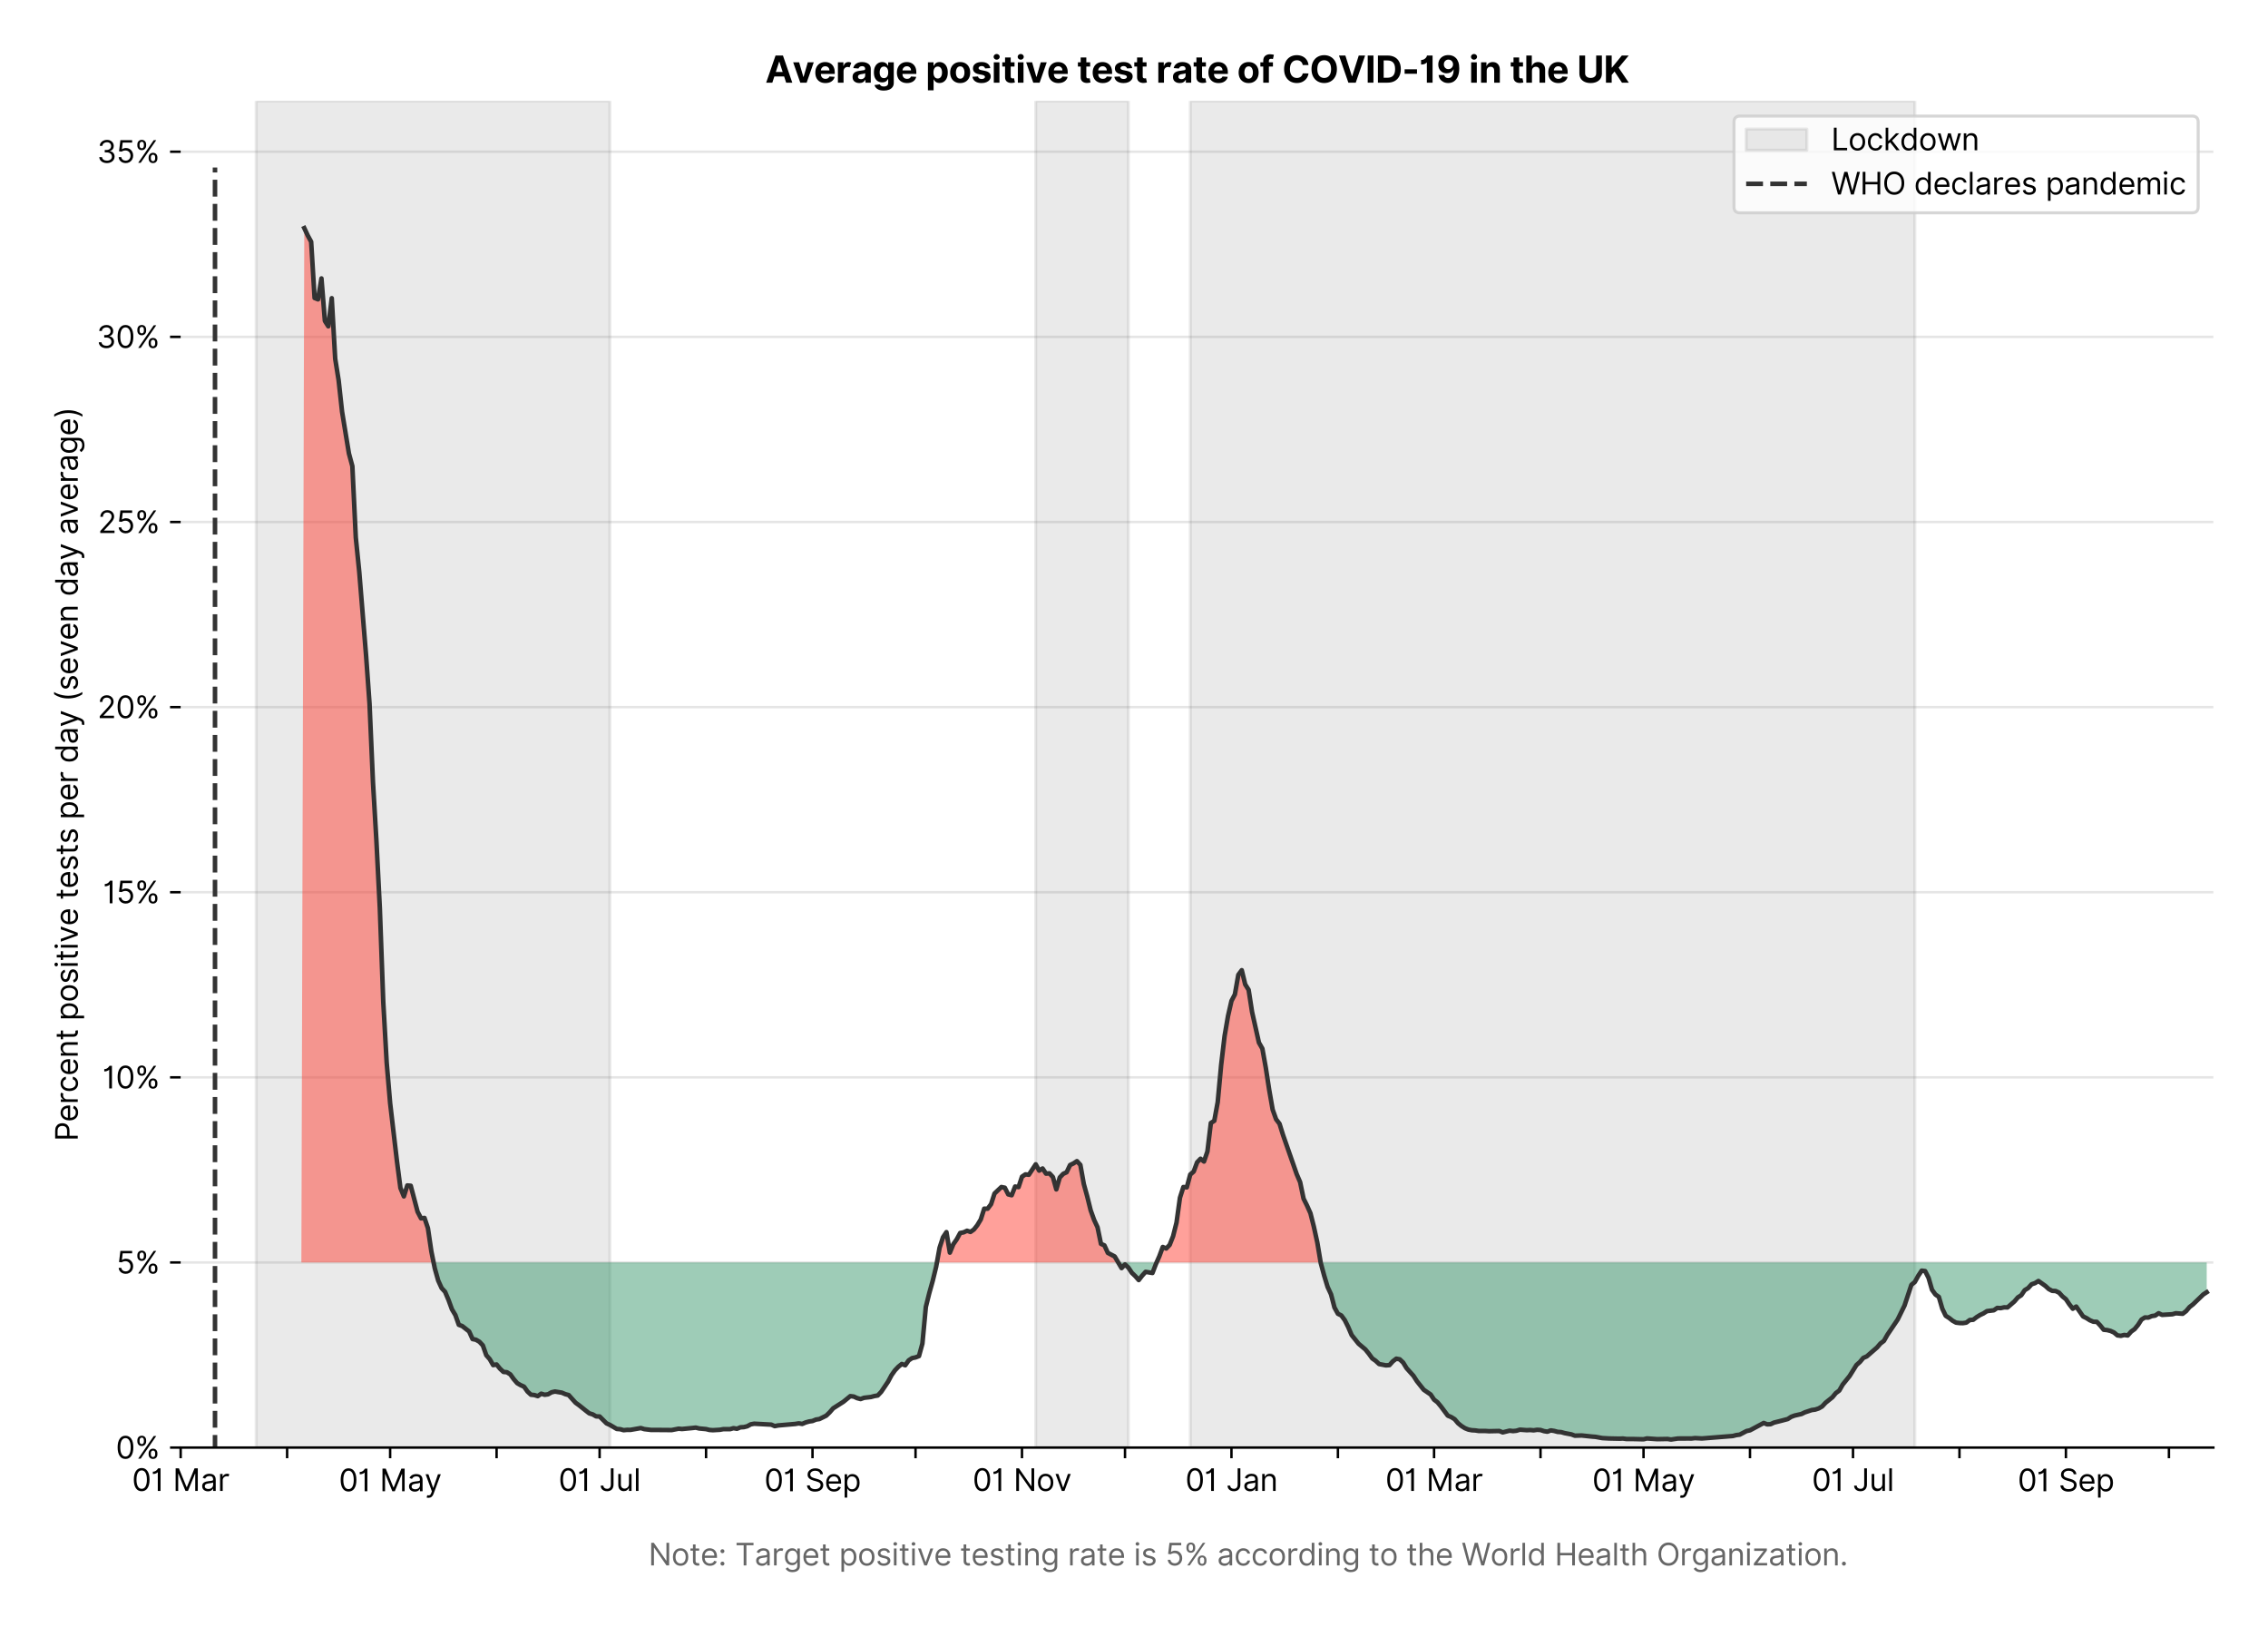 <?xml version="1.0" encoding="utf-8" standalone="no"?>
<!DOCTYPE svg PUBLIC "-//W3C//DTD SVG 1.1//EN"
  "http://www.w3.org/Graphics/SVG/1.1/DTD/svg11.dtd">
<svg version="1.1" viewBox="0 0 747.112 535.712" xmlns="http://www.w3.org/2000/svg" xmlns:xlink="http://www.w3.org/1999/xlink">
 <defs>
  <style type="text/css">*{stroke-linecap:butt;stroke-linejoin:round;}</style>
 </defs>
 <g id="figure_1">
  <g id="patch_1">
   <path d="M 0 535.712 
L 747.112 535.712 
L 747.112 0 
L 0 0 
z
" style="fill:#ffffff;"/>
  </g>
  <g id="axes_1">
   <g id="patch_2">
    <path d="M 59.513 476.745 
L 729.112 476.745 
L 729.112 33.225 
L 59.513 33.225 
z
" style="fill:#ffffff;"/>
   </g>
   <g id="matplotlib.axis_1">
    <g id="xtick_1">
     <g id="line2d_1">
      <defs>
       <path d="M 0 0 
L 0 3.5 
" id="mb547fafff2" style="stroke:#000000;stroke-width:0.8;"/>
      </defs>
      <g>
       <use style="stroke:#000000;stroke-width:0.8;" x="59.513" xlink:href="#mb547fafff2" y="476.745"/>
      </g>
     </g>
     <g id="text_1">
      <!-- 01 Mar -->
      <g transform="translate(43.476 491.018)scale(0.1 -0.1)">
       <defs>
        <path d="M 2000 -64 
Q 1230 -64 806 561 
Q 382 1186 382 2327 
Q 382 3459 809 4088 
Q 1236 4718 2000 4718 
Q 2764 4718 3191 4088 
Q 3618 3459 3618 2327 
Q 3618 1186 3194 561 
Q 2771 -64 2000 -64 
z
M 2000 436 
Q 2509 436 2791 927 
Q 3073 1418 3073 2327 
Q 3073 3234 2789 3730 
Q 2505 4227 2000 4227 
Q 1496 4227 1211 3730 
Q 927 3234 927 2327 
Q 927 1418 1210 927 
Q 1493 436 2000 436 
z
" id="Inter-Regular-30" transform="scale(0.016)"/>
        <path d="M 1973 4655 
L 1973 0 
L 1409 0 
L 1409 3836 
L 1373 3836 
Q 1341 3773 1209 3692 
Q 1077 3611 868 3551 
Q 659 3491 391 3491 
L 391 3964 
Q 661 3964 859 4061 
Q 1057 4159 1190 4291 
Q 1323 4423 1392 4529 
Q 1461 4636 1473 4655 
L 1973 4655 
z
" id="Inter-Regular-31" transform="scale(0.016)"/>
        <path id="Inter-Regular-20" transform="scale(0.016)"/>
        <path d="M 564 4655 
L 1236 4655 
L 2818 791 
L 2873 791 
L 4455 4655 
L 5127 4655 
L 5127 0 
L 4600 0 
L 4600 3536 
L 4555 3536 
L 3100 0 
L 2591 0 
L 1136 3536 
L 1091 3536 
L 1091 0 
L 564 0 
L 564 4655 
z
" id="Inter-Regular-4d" transform="scale(0.016)"/>
        <path d="M 1518 -82 
Q 1186 -82 916 44 
Q 646 170 486 410 
Q 327 650 327 991 
Q 327 1291 445 1478 
Q 564 1666 761 1773 
Q 959 1880 1199 1933 
Q 1439 1986 1682 2018 
Q 2000 2059 2199 2080 
Q 2398 2102 2490 2154 
Q 2582 2207 2582 2336 
L 2582 2355 
Q 2582 2691 2399 2877 
Q 2216 3064 1846 3064 
Q 1461 3064 1243 2895 
Q 1025 2727 936 2536 
L 427 2718 
Q 564 3036 792 3214 
Q 1021 3393 1292 3464 
Q 1564 3536 1827 3536 
Q 1996 3536 2215 3496 
Q 2434 3457 2640 3334 
Q 2846 3211 2982 2963 
Q 3118 2716 3118 2300 
L 3118 0 
L 2582 0 
L 2582 473 
L 2555 473 
Q 2500 359 2373 229 
Q 2246 100 2034 9 
Q 1823 -82 1518 -82 
z
M 1600 400 
Q 1918 400 2137 525 
Q 2357 650 2469 847 
Q 2582 1045 2582 1264 
L 2582 1755 
Q 2548 1714 2433 1681 
Q 2318 1648 2169 1624 
Q 2021 1600 1881 1583 
Q 1741 1566 1655 1555 
Q 1446 1527 1265 1467 
Q 1084 1407 974 1287 
Q 864 1168 864 964 
Q 864 684 1072 542 
Q 1280 400 1600 400 
z
" id="Inter-Regular-61" transform="scale(0.016)"/>
        <path d="M 491 0 
L 491 3491 
L 1009 3491 
L 1009 2964 
L 1046 2964 
Q 1139 3223 1389 3384 
Q 1639 3545 1955 3545 
Q 2100 3545 2209 3511 
Q 2318 3477 2400 3418 
L 2218 2964 
Q 2161 2993 2085 3010 
Q 2009 3027 1909 3027 
Q 1527 3027 1277 2794 
Q 1027 2561 1027 2209 
L 1027 0 
L 491 0 
z
" id="Inter-Regular-72" transform="scale(0.016)"/>
       </defs>
       <use xlink:href="#Inter-Regular-30"/>
       <use x="62.5" xlink:href="#Inter-Regular-31"/>
       <use x="106.676" xlink:href="#Inter-Regular-20"/>
       <use x="134.801" xlink:href="#Inter-Regular-4d"/>
       <use x="225.994" xlink:href="#Inter-Regular-61"/>
       <use x="282.386" xlink:href="#Inter-Regular-72"/>
      </g>
     </g>
    </g>
    <g id="xtick_2">
     <g id="line2d_2">
      <g>
       <use style="stroke:#000000;stroke-width:0.8;" x="94.58" xlink:href="#mb547fafff2" y="476.745"/>
      </g>
     </g>
    </g>
    <g id="xtick_3">
     <g id="line2d_3">
      <g>
       <use style="stroke:#000000;stroke-width:0.8;" x="128.516" xlink:href="#mb547fafff2" y="476.745"/>
      </g>
     </g>
     <g id="text_2">
      <!-- 01 May -->
      <g transform="translate(111.613 491.117)scale(0.1 -0.1)">
       <defs>
        <path d="M 818 -1355 
Q 682 -1355 575 -1333 
Q 468 -1311 427 -1291 
L 564 -818 
Q 857 -893 1053 -814 
Q 1250 -736 1391 -345 
L 1509 -18 
L 218 3491 
L 800 3491 
L 1764 709 
L 1800 709 
L 2764 3491 
L 3346 3491 
L 1846 -564 
Q 1550 -1355 818 -1355 
z
" id="Inter-Regular-79" transform="scale(0.016)"/>
       </defs>
       <use xlink:href="#Inter-Regular-30"/>
       <use x="62.5" xlink:href="#Inter-Regular-31"/>
       <use x="106.676" xlink:href="#Inter-Regular-20"/>
       <use x="134.801" xlink:href="#Inter-Regular-4d"/>
       <use x="225.994" xlink:href="#Inter-Regular-61"/>
       <use x="282.386" xlink:href="#Inter-Regular-79"/>
      </g>
     </g>
    </g>
    <g id="xtick_4">
     <g id="line2d_4">
      <g>
       <use style="stroke:#000000;stroke-width:0.8;" x="163.583" xlink:href="#mb547fafff2" y="476.745"/>
      </g>
     </g>
    </g>
    <g id="xtick_5">
     <g id="line2d_5">
      <g>
       <use style="stroke:#000000;stroke-width:0.8;" x="197.519" xlink:href="#mb547fafff2" y="476.745"/>
      </g>
     </g>
     <g id="text_3">
      <!-- 01 Jul -->
      <g transform="translate(183.975 491.018)scale(0.1 -0.1)">
       <defs>
        <path d="M 2346 4655 
L 2909 4655 
L 2909 1327 
Q 2909 657 2549 296 
Q 2189 -64 1582 -64 
Q 1200 -64 902 76 
Q 605 216 434 475 
Q 264 734 264 1091 
L 818 1091 
Q 818 795 1034 615 
Q 1250 436 1582 436 
Q 1948 436 2147 664 
Q 2346 893 2346 1327 
L 2346 4655 
z
" id="Inter-Regular-4a" transform="scale(0.016)"/>
        <path d="M 2691 1427 
L 2691 3491 
L 3227 3491 
L 3227 0 
L 2691 0 
L 2691 591 
L 2655 591 
Q 2532 325 2273 140 
Q 2014 -45 1618 -45 
Q 1127 -45 809 280 
Q 491 605 491 1273 
L 491 3491 
L 1027 3491 
L 1027 1309 
Q 1027 927 1242 700 
Q 1457 473 1791 473 
Q 1991 473 2199 575 
Q 2407 677 2549 888 
Q 2691 1100 2691 1427 
z
" id="Inter-Regular-75" transform="scale(0.016)"/>
        <path d="M 1027 4655 
L 1027 0 
L 491 0 
L 491 4655 
L 1027 4655 
z
" id="Inter-Regular-6c" transform="scale(0.016)"/>
       </defs>
       <use xlink:href="#Inter-Regular-30"/>
       <use x="62.5" xlink:href="#Inter-Regular-31"/>
       <use x="106.676" xlink:href="#Inter-Regular-20"/>
       <use x="134.801" xlink:href="#Inter-Regular-4a"/>
       <use x="189.063" xlink:href="#Inter-Regular-75"/>
       <use x="247.159" xlink:href="#Inter-Regular-6c"/>
      </g>
     </g>
    </g>
    <g id="xtick_6">
     <g id="line2d_6">
      <g>
       <use style="stroke:#000000;stroke-width:0.8;" x="232.586" xlink:href="#mb547fafff2" y="476.745"/>
      </g>
     </g>
    </g>
    <g id="xtick_7">
     <g id="line2d_7">
      <g>
       <use style="stroke:#000000;stroke-width:0.8;" x="267.653" xlink:href="#mb547fafff2" y="476.745"/>
      </g>
     </g>
     <g id="text_4">
      <!-- 01 Sep -->
      <g transform="translate(251.766 491.117)scale(0.1 -0.1)">
       <defs>
        <path d="M 3109 3491 
Q 3068 3836 2777 4027 
Q 2486 4218 2064 4218 
Q 1600 4218 1318 3999 
Q 1036 3780 1036 3445 
Q 1036 3195 1189 3042 
Q 1343 2889 1553 2803 
Q 1764 2718 1936 2673 
L 2409 2545 
Q 2591 2498 2815 2414 
Q 3039 2330 3244 2185 
Q 3450 2041 3584 1816 
Q 3718 1591 3718 1264 
Q 3718 886 3521 581 
Q 3325 277 2949 97 
Q 2573 -82 2036 -82 
Q 1286 -82 845 272 
Q 405 627 364 1200 
L 946 1200 
Q 968 936 1124 764 
Q 1280 593 1519 510 
Q 1759 427 2036 427 
Q 2359 427 2616 533 
Q 2873 639 3023 828 
Q 3173 1018 3173 1273 
Q 3173 1505 3043 1650 
Q 2914 1795 2702 1886 
Q 2491 1977 2246 2045 
L 1673 2209 
Q 1127 2366 809 2657 
Q 491 2948 491 3418 
Q 491 3809 703 4101 
Q 916 4393 1276 4555 
Q 1636 4718 2082 4718 
Q 2532 4718 2882 4558 
Q 3232 4398 3437 4120 
Q 3643 3843 3655 3491 
L 3109 3491 
z
" id="Inter-Regular-53" transform="scale(0.016)"/>
        <path d="M 1955 -73 
Q 1450 -73 1085 151 
Q 721 375 524 778 
Q 327 1182 327 1718 
Q 327 2255 524 2665 
Q 721 3075 1074 3305 
Q 1427 3536 1900 3536 
Q 2173 3536 2439 3445 
Q 2705 3355 2923 3151 
Q 3141 2948 3270 2614 
Q 3400 2280 3400 1791 
L 3400 1564 
L 866 1564 
Q 884 1005 1183 707 
Q 1482 409 1955 409 
Q 2271 409 2498 545 
Q 2725 682 2827 955 
L 3346 809 
Q 3223 414 2854 170 
Q 2486 -73 1955 -73 
z
M 866 2027 
L 2855 2027 
Q 2855 2470 2595 2762 
Q 2336 3055 1900 3055 
Q 1593 3055 1368 2911 
Q 1143 2768 1013 2533 
Q 884 2298 866 2027 
z
" id="Inter-Regular-65" transform="scale(0.016)"/>
        <path d="M 491 -1309 
L 491 3491 
L 1009 3491 
L 1009 2936 
L 1073 2936 
Q 1132 3027 1237 3169 
Q 1343 3311 1542 3423 
Q 1741 3536 2082 3536 
Q 2523 3536 2859 3315 
Q 3196 3095 3384 2690 
Q 3573 2286 3573 1736 
Q 3573 1182 3384 776 
Q 3196 370 2861 148 
Q 2527 -73 2091 -73 
Q 1755 -73 1552 39 
Q 1350 152 1241 296 
Q 1132 441 1073 536 
L 1027 536 
L 1027 -1309 
L 491 -1309 
z
M 1018 1745 
Q 1018 1152 1276 780 
Q 1534 409 2018 409 
Q 2355 409 2581 587 
Q 2807 766 2921 1069 
Q 3036 1373 3036 1745 
Q 3036 2114 2923 2410 
Q 2811 2707 2585 2881 
Q 2359 3055 2018 3055 
Q 1527 3055 1272 2693 
Q 1018 2332 1018 1745 
z
" id="Inter-Regular-70" transform="scale(0.016)"/>
       </defs>
       <use xlink:href="#Inter-Regular-30"/>
       <use x="62.5" xlink:href="#Inter-Regular-31"/>
       <use x="106.676" xlink:href="#Inter-Regular-20"/>
       <use x="134.801" xlink:href="#Inter-Regular-53"/>
       <use x="198.58" xlink:href="#Inter-Regular-65"/>
       <use x="256.818" xlink:href="#Inter-Regular-70"/>
      </g>
     </g>
    </g>
    <g id="xtick_8">
     <g id="line2d_8">
      <g>
       <use style="stroke:#000000;stroke-width:0.8;" x="301.59" xlink:href="#mb547fafff2" y="476.745"/>
      </g>
     </g>
    </g>
    <g id="xtick_9">
     <g id="line2d_9">
      <g>
       <use style="stroke:#000000;stroke-width:0.8;" x="336.657" xlink:href="#mb547fafff2" y="476.745"/>
      </g>
     </g>
     <g id="text_5">
      <!-- 01 Nov -->
      <g transform="translate(320.386 491.018)scale(0.1 -0.1)">
       <defs>
        <path d="M 4255 4655 
L 4255 0 
L 3709 0 
L 1173 3655 
L 1127 3655 
L 1127 0 
L 564 0 
L 564 4655 
L 1109 4655 
L 3655 991 
L 3700 991 
L 3700 4655 
L 4255 4655 
z
" id="Inter-Regular-4e" transform="scale(0.016)"/>
        <path d="M 1909 -73 
Q 1436 -73 1080 152 
Q 725 377 526 781 
Q 327 1186 327 1727 
Q 327 2273 526 2679 
Q 725 3086 1080 3311 
Q 1436 3536 1909 3536 
Q 2382 3536 2737 3311 
Q 3093 3086 3292 2679 
Q 3491 2273 3491 1727 
Q 3491 1186 3292 781 
Q 3093 377 2737 152 
Q 2382 -73 1909 -73 
z
M 1909 409 
Q 2268 409 2500 593 
Q 2732 777 2843 1077 
Q 2955 1377 2955 1727 
Q 2955 2077 2843 2379 
Q 2732 2682 2500 2868 
Q 2268 3055 1909 3055 
Q 1550 3055 1318 2868 
Q 1086 2682 975 2379 
Q 864 2077 864 1727 
Q 864 1377 975 1077 
Q 1086 777 1318 593 
Q 1550 409 1909 409 
z
" id="Inter-Regular-6f" transform="scale(0.016)"/>
        <path d="M 3346 3491 
L 2055 0 
L 1509 0 
L 218 3491 
L 800 3491 
L 1764 709 
L 1800 709 
L 2764 3491 
L 3346 3491 
z
" id="Inter-Regular-76" transform="scale(0.016)"/>
       </defs>
       <use xlink:href="#Inter-Regular-30"/>
       <use x="62.5" xlink:href="#Inter-Regular-31"/>
       <use x="106.676" xlink:href="#Inter-Regular-20"/>
       <use x="134.801" xlink:href="#Inter-Regular-4e"/>
       <use x="210.085" xlink:href="#Inter-Regular-6f"/>
       <use x="269.744" xlink:href="#Inter-Regular-76"/>
      </g>
     </g>
    </g>
    <g id="xtick_10">
     <g id="line2d_10">
      <g>
       <use style="stroke:#000000;stroke-width:0.8;" x="370.593" xlink:href="#mb547fafff2" y="476.745"/>
      </g>
     </g>
    </g>
    <g id="xtick_11">
     <g id="line2d_11">
      <g>
       <use style="stroke:#000000;stroke-width:0.8;" x="405.66" xlink:href="#mb547fafff2" y="476.745"/>
      </g>
     </g>
     <g id="text_6">
      <!-- 01 Jan -->
      <g transform="translate(390.461 491.018)scale(0.1 -0.1)">
       <defs>
        <path d="M 1027 2100 
L 1027 0 
L 491 0 
L 491 3491 
L 1009 3491 
L 1009 2945 
L 1055 2945 
Q 1177 3211 1427 3373 
Q 1677 3536 2073 3536 
Q 2602 3536 2928 3211 
Q 3255 2886 3255 2218 
L 3255 0 
L 2718 0 
L 2718 2182 
Q 2718 2593 2504 2824 
Q 2291 3055 1918 3055 
Q 1534 3055 1280 2806 
Q 1027 2557 1027 2100 
z
" id="Inter-Regular-6e" transform="scale(0.016)"/>
       </defs>
       <use xlink:href="#Inter-Regular-30"/>
       <use x="62.5" xlink:href="#Inter-Regular-31"/>
       <use x="106.676" xlink:href="#Inter-Regular-20"/>
       <use x="134.801" xlink:href="#Inter-Regular-4a"/>
       <use x="189.063" xlink:href="#Inter-Regular-61"/>
       <use x="245.455" xlink:href="#Inter-Regular-6e"/>
      </g>
     </g>
    </g>
    <g id="xtick_12">
     <g id="line2d_12">
      <g>
       <use style="stroke:#000000;stroke-width:0.8;" x="440.727" xlink:href="#mb547fafff2" y="476.745"/>
      </g>
     </g>
    </g>
    <g id="xtick_13">
     <g id="line2d_13">
      <g>
       <use style="stroke:#000000;stroke-width:0.8;" x="472.401" xlink:href="#mb547fafff2" y="476.745"/>
      </g>
     </g>
     <g id="text_7">
      <!-- 01 Mar -->
      <g transform="translate(456.364 491.018)scale(0.1 -0.1)">
       <use xlink:href="#Inter-Regular-30"/>
       <use x="62.5" xlink:href="#Inter-Regular-31"/>
       <use x="106.676" xlink:href="#Inter-Regular-20"/>
       <use x="134.801" xlink:href="#Inter-Regular-4d"/>
       <use x="225.994" xlink:href="#Inter-Regular-61"/>
       <use x="282.386" xlink:href="#Inter-Regular-72"/>
      </g>
     </g>
    </g>
    <g id="xtick_14">
     <g id="line2d_14">
      <g>
       <use style="stroke:#000000;stroke-width:0.8;" x="507.468" xlink:href="#mb547fafff2" y="476.745"/>
      </g>
     </g>
    </g>
    <g id="xtick_15">
     <g id="line2d_15">
      <g>
       <use style="stroke:#000000;stroke-width:0.8;" x="541.404" xlink:href="#mb547fafff2" y="476.745"/>
      </g>
     </g>
     <g id="text_8">
      <!-- 01 May -->
      <g transform="translate(524.501 491.117)scale(0.1 -0.1)">
       <use xlink:href="#Inter-Regular-30"/>
       <use x="62.5" xlink:href="#Inter-Regular-31"/>
       <use x="106.676" xlink:href="#Inter-Regular-20"/>
       <use x="134.801" xlink:href="#Inter-Regular-4d"/>
       <use x="225.994" xlink:href="#Inter-Regular-61"/>
       <use x="282.386" xlink:href="#Inter-Regular-79"/>
      </g>
     </g>
    </g>
    <g id="xtick_16">
     <g id="line2d_16">
      <g>
       <use style="stroke:#000000;stroke-width:0.8;" x="576.471" xlink:href="#mb547fafff2" y="476.745"/>
      </g>
     </g>
    </g>
    <g id="xtick_17">
     <g id="line2d_17">
      <g>
       <use style="stroke:#000000;stroke-width:0.8;" x="610.407" xlink:href="#mb547fafff2" y="476.745"/>
      </g>
     </g>
     <g id="text_9">
      <!-- 01 Jul -->
      <g transform="translate(596.864 491.018)scale(0.1 -0.1)">
       <use xlink:href="#Inter-Regular-30"/>
       <use x="62.5" xlink:href="#Inter-Regular-31"/>
       <use x="106.676" xlink:href="#Inter-Regular-20"/>
       <use x="134.801" xlink:href="#Inter-Regular-4a"/>
       <use x="189.063" xlink:href="#Inter-Regular-75"/>
       <use x="247.159" xlink:href="#Inter-Regular-6c"/>
      </g>
     </g>
    </g>
    <g id="xtick_18">
     <g id="line2d_18">
      <g>
       <use style="stroke:#000000;stroke-width:0.8;" x="645.475" xlink:href="#mb547fafff2" y="476.745"/>
      </g>
     </g>
    </g>
    <g id="xtick_19">
     <g id="line2d_19">
      <g>
       <use style="stroke:#000000;stroke-width:0.8;" x="680.542" xlink:href="#mb547fafff2" y="476.745"/>
      </g>
     </g>
     <g id="text_10">
      <!-- 01 Sep -->
      <g transform="translate(664.654 491.117)scale(0.1 -0.1)">
       <use xlink:href="#Inter-Regular-30"/>
       <use x="62.5" xlink:href="#Inter-Regular-31"/>
       <use x="106.676" xlink:href="#Inter-Regular-20"/>
       <use x="134.801" xlink:href="#Inter-Regular-53"/>
       <use x="198.58" xlink:href="#Inter-Regular-65"/>
       <use x="256.818" xlink:href="#Inter-Regular-70"/>
      </g>
     </g>
    </g>
    <g id="xtick_20">
     <g id="line2d_20">
      <g>
       <use style="stroke:#000000;stroke-width:0.8;" x="714.478" xlink:href="#mb547fafff2" y="476.745"/>
      </g>
     </g>
    </g>
    <g id="text_11">
     <!--  -->
     <g style="fill:#666666;" transform="translate(394.312 504.507)scale(0.1 -0.1)"/>
     <!--             Note: Target positive testing rate is 5% according to the World Health Organization. -->
     <g style="fill:#666666;" transform="translate(179.866 515.553)scale(0.1 -0.1)">
      <defs>
       <path d="M 2009 3491 
L 2009 3036 
L 1264 3036 
L 1264 1000 
Q 1264 773 1331 660 
Q 1398 548 1503 510 
Q 1609 473 1727 473 
Q 1816 473 1873 483 
Q 1930 493 1964 500 
L 2073 18 
Q 2018 -2 1920 -23 
Q 1823 -45 1673 -45 
Q 1446 -45 1228 52 
Q 1011 150 869 350 
Q 727 550 727 855 
L 727 3036 
L 200 3036 
L 200 3491 
L 727 3491 
L 727 4327 
L 1264 4327 
L 1264 3491 
L 2009 3491 
z
" id="Inter-Regular-74" transform="scale(0.016)"/>
       <path d="M 882 -36 
Q 714 -36 593 84 
Q 473 205 473 373 
Q 473 541 593 661 
Q 714 782 882 782 
Q 1050 782 1170 661 
Q 1291 541 1291 373 
Q 1291 205 1170 84 
Q 1050 -36 882 -36 
z
M 882 2524 
Q 714 2524 593 2644 
Q 473 2765 473 2933 
Q 473 3101 593 3221 
Q 714 3342 882 3342 
Q 1050 3342 1170 3221 
Q 1291 3101 1291 2933 
Q 1291 2765 1170 2644 
Q 1050 2524 882 2524 
z
" id="Inter-Regular-3a" transform="scale(0.016)"/>
       <path d="M 309 4155 
L 309 4655 
L 3800 4655 
L 3800 4155 
L 2336 4155 
L 2336 0 
L 1773 0 
L 1773 4155 
L 309 4155 
z
" id="Inter-Regular-54" transform="scale(0.016)"/>
       <path d="M 1900 -1382 
Q 1316 -1382 976 -1169 
Q 636 -957 473 -682 
L 900 -382 
Q 973 -477 1084 -601 
Q 1196 -725 1390 -817 
Q 1584 -909 1900 -909 
Q 2323 -909 2598 -704 
Q 2873 -500 2873 -64 
L 2873 645 
L 2827 645 
Q 2768 550 2660 410 
Q 2552 270 2351 162 
Q 2150 55 1809 55 
Q 1386 55 1051 255 
Q 716 455 521 836 
Q 327 1218 327 1764 
Q 327 2300 516 2699 
Q 705 3098 1041 3317 
Q 1377 3536 1818 3536 
Q 2159 3536 2360 3423 
Q 2561 3311 2669 3169 
Q 2777 3027 2836 2936 
L 2891 2936 
L 2891 3491 
L 3409 3491 
L 3409 -100 
Q 3409 -550 3205 -833 
Q 3002 -1116 2660 -1249 
Q 2318 -1382 1900 -1382 
z
M 1882 536 
Q 2366 536 2624 864 
Q 2882 1193 2882 1773 
Q 2882 2339 2627 2697 
Q 2373 3055 1882 3055 
Q 1541 3055 1315 2882 
Q 1089 2709 976 2418 
Q 864 2127 864 1773 
Q 864 1227 1120 881 
Q 1377 536 1882 536 
z
" id="Inter-Regular-67" transform="scale(0.016)"/>
       <path d="M 2964 2709 
L 2482 2573 
Q 2411 2755 2245 2914 
Q 2080 3073 1727 3073 
Q 1407 3073 1194 2926 
Q 982 2780 982 2555 
Q 982 2355 1127 2239 
Q 1273 2123 1582 2045 
L 2100 1918 
Q 3027 1691 3027 973 
Q 3027 673 2855 436 
Q 2684 200 2377 63 
Q 2071 -73 1664 -73 
Q 1130 -73 780 159 
Q 430 391 336 836 
L 846 964 
Q 989 400 1655 400 
Q 2030 400 2251 560 
Q 2473 720 2473 945 
Q 2473 1316 1955 1436 
L 1373 1573 
Q 893 1686 669 1926 
Q 446 2166 446 2527 
Q 446 2823 613 3050 
Q 780 3277 1069 3406 
Q 1359 3536 1727 3536 
Q 2246 3536 2542 3309 
Q 2839 3082 2964 2709 
z
" id="Inter-Regular-73" transform="scale(0.016)"/>
       <path d="M 491 0 
L 491 3491 
L 1027 3491 
L 1027 0 
L 491 0 
z
M 764 4073 
Q 607 4073 494 4179 
Q 382 4286 382 4436 
Q 382 4586 494 4693 
Q 607 4800 764 4800 
Q 921 4800 1033 4693 
Q 1146 4586 1146 4436 
Q 1146 4286 1033 4179 
Q 921 4073 764 4073 
z
" id="Inter-Regular-69" transform="scale(0.016)"/>
       <path d="M 1936 -64 
Q 1536 -64 1216 95 
Q 896 255 702 532 
Q 509 809 491 1164 
L 1036 1164 
Q 1068 848 1324 642 
Q 1580 436 1936 436 
Q 2223 436 2447 570 
Q 2671 705 2799 940 
Q 2927 1175 2927 1473 
Q 2927 1777 2794 2017 
Q 2661 2257 2429 2395 
Q 2198 2534 1900 2536 
Q 1686 2539 1461 2472 
Q 1236 2405 1091 2300 
L 564 2364 
L 846 4655 
L 3264 4655 
L 3264 4155 
L 1318 4155 
L 1155 2782 
L 1182 2782 
Q 1325 2895 1541 2970 
Q 1757 3045 1991 3045 
Q 2418 3045 2753 2842 
Q 3089 2639 3281 2286 
Q 3473 1934 3473 1482 
Q 3473 1036 3274 687 
Q 3075 339 2727 137 
Q 2380 -64 1936 -64 
z
" id="Inter-Regular-35" transform="scale(0.016)"/>
       <path d="M 2855 873 
L 2855 1118 
Q 2855 1373 2960 1585 
Q 3066 1798 3269 1926 
Q 3473 2055 3764 2055 
Q 4059 2055 4259 1926 
Q 4459 1798 4561 1585 
Q 4664 1373 4664 1118 
L 4664 873 
Q 4664 618 4560 405 
Q 4457 193 4256 64 
Q 4055 -64 3764 -64 
Q 3468 -64 3266 64 
Q 3064 193 2959 405 
Q 2855 618 2855 873 
z
M 536 3536 
L 536 3782 
Q 536 4036 642 4248 
Q 748 4461 951 4589 
Q 1155 4718 1446 4718 
Q 1741 4718 1941 4589 
Q 2141 4461 2243 4248 
Q 2346 4036 2346 3782 
L 2346 3536 
Q 2346 3282 2242 3069 
Q 2139 2857 1937 2728 
Q 1736 2600 1446 2600 
Q 1150 2600 948 2728 
Q 746 2857 641 3069 
Q 536 3282 536 3536 
z
M 709 0 
L 3909 4655 
L 4427 4655 
L 1227 0 
L 709 0 
z
M 3318 1118 
L 3318 873 
Q 3318 661 3418 494 
Q 3518 327 3764 327 
Q 4002 327 4101 494 
Q 4200 661 4200 873 
L 4200 1118 
Q 4200 1330 4104 1497 
Q 4009 1664 3764 1664 
Q 3525 1664 3421 1497 
Q 3318 1330 3318 1118 
z
M 1000 3782 
L 1000 3536 
Q 1000 3325 1100 3158 
Q 1200 2991 1446 2991 
Q 1684 2991 1783 3158 
Q 1882 3325 1882 3536 
L 1882 3782 
Q 1882 3993 1786 4160 
Q 1691 4327 1446 4327 
Q 1207 4327 1103 4160 
Q 1000 3993 1000 3782 
z
" id="Inter-Regular-25" transform="scale(0.016)"/>
       <path d="M 1909 -73 
Q 1418 -73 1063 159 
Q 709 391 518 798 
Q 327 1205 327 1727 
Q 327 2259 524 2667 
Q 721 3075 1074 3305 
Q 1427 3536 1900 3536 
Q 2268 3536 2563 3400 
Q 2859 3264 3047 3018 
Q 3236 2773 3282 2445 
L 2746 2445 
Q 2684 2684 2474 2869 
Q 2264 3055 1909 3055 
Q 1439 3055 1151 2697 
Q 864 2339 864 1745 
Q 864 1139 1148 774 
Q 1432 409 1909 409 
Q 2223 409 2447 570 
Q 2671 732 2746 1018 
L 3282 1018 
Q 3236 709 3058 462 
Q 2880 216 2588 71 
Q 2296 -73 1909 -73 
z
" id="Inter-Regular-63" transform="scale(0.016)"/>
       <path d="M 1809 -73 
Q 1373 -73 1039 148 
Q 705 370 516 776 
Q 327 1182 327 1736 
Q 327 2286 516 2690 
Q 705 3095 1041 3315 
Q 1377 3536 1818 3536 
Q 2159 3536 2358 3423 
Q 2557 3311 2662 3169 
Q 2768 3027 2827 2936 
L 2873 2936 
L 2873 4655 
L 3409 4655 
L 3409 0 
L 2891 0 
L 2891 536 
L 2827 536 
Q 2768 441 2659 296 
Q 2550 152 2348 39 
Q 2146 -73 1809 -73 
z
M 1882 409 
Q 2366 409 2624 780 
Q 2882 1152 2882 1745 
Q 2882 2332 2627 2693 
Q 2373 3055 1882 3055 
Q 1541 3055 1315 2881 
Q 1089 2707 976 2410 
Q 864 2114 864 1745 
Q 864 1373 978 1069 
Q 1093 766 1319 587 
Q 1546 409 1882 409 
z
" id="Inter-Regular-64" transform="scale(0.016)"/>
       <path d="M 1027 2100 
L 1027 0 
L 491 0 
L 491 4655 
L 1027 4655 
L 1027 2945 
L 1073 2945 
Q 1196 3216 1442 3376 
Q 1689 3536 2100 3536 
Q 2636 3536 2963 3213 
Q 3291 2891 3291 2218 
L 3291 0 
L 2755 0 
L 2755 2182 
Q 2755 2598 2540 2826 
Q 2325 3055 1946 3055 
Q 1548 3055 1287 2806 
Q 1027 2557 1027 2100 
z
" id="Inter-Regular-68" transform="scale(0.016)"/>
       <path d="M 1409 0 
L 136 4655 
L 709 4655 
L 1682 864 
L 1727 864 
L 2718 4655 
L 3355 4655 
L 4346 864 
L 4391 864 
L 5364 4655 
L 5936 4655 
L 4664 0 
L 4082 0 
L 3055 3709 
L 3018 3709 
L 1991 0 
L 1409 0 
z
" id="Inter-Regular-57" transform="scale(0.016)"/>
       <path d="M 564 0 
L 564 4655 
L 1127 4655 
L 1127 2582 
L 3609 2582 
L 3609 4655 
L 4173 4655 
L 4173 0 
L 3609 0 
L 3609 2082 
L 1127 2082 
L 1127 0 
L 564 0 
z
" id="Inter-Regular-48" transform="scale(0.016)"/>
       <path d="M 4491 2327 
Q 4491 1591 4225 1054 
Q 3959 518 3495 227 
Q 3032 -64 2436 -64 
Q 1841 -64 1377 227 
Q 914 518 648 1054 
Q 382 1591 382 2327 
Q 382 3064 648 3600 
Q 914 4136 1377 4427 
Q 1841 4718 2436 4718 
Q 3032 4718 3495 4427 
Q 3959 4136 4225 3600 
Q 4491 3064 4491 2327 
z
M 3946 2327 
Q 3946 2932 3744 3348 
Q 3543 3764 3201 3977 
Q 2859 4191 2436 4191 
Q 2014 4191 1672 3977 
Q 1330 3764 1128 3348 
Q 927 2932 927 2327 
Q 927 1723 1128 1307 
Q 1330 891 1672 677 
Q 2014 464 2436 464 
Q 2859 464 3201 677 
Q 3543 891 3744 1307 
Q 3946 1723 3946 2327 
z
" id="Inter-Regular-4f" transform="scale(0.016)"/>
       <path d="M 391 0 
L 391 409 
L 2373 2955 
L 2373 2991 
L 455 2991 
L 455 3491 
L 3064 3491 
L 3064 3064 
L 1136 536 
L 1136 500 
L 3127 500 
L 3127 0 
L 391 0 
z
" id="Inter-Regular-7a" transform="scale(0.016)"/>
       <path d="M 882 -36 
Q 714 -36 593 84 
Q 473 205 473 373 
Q 473 541 593 661 
Q 714 782 882 782 
Q 1050 782 1170 661 
Q 1291 541 1291 373 
Q 1291 205 1170 84 
Q 1050 -36 882 -36 
z
" id="Inter-Regular-2e" transform="scale(0.016)"/>
      </defs>
      <use xlink:href="#Inter-Regular-20"/>
      <use x="28.125" xlink:href="#Inter-Regular-20"/>
      <use x="56.25" xlink:href="#Inter-Regular-20"/>
      <use x="84.375" xlink:href="#Inter-Regular-20"/>
      <use x="112.5" xlink:href="#Inter-Regular-20"/>
      <use x="140.625" xlink:href="#Inter-Regular-20"/>
      <use x="168.75" xlink:href="#Inter-Regular-20"/>
      <use x="196.875" xlink:href="#Inter-Regular-20"/>
      <use x="225" xlink:href="#Inter-Regular-20"/>
      <use x="253.125" xlink:href="#Inter-Regular-20"/>
      <use x="281.25" xlink:href="#Inter-Regular-20"/>
      <use x="309.375" xlink:href="#Inter-Regular-20"/>
      <use x="337.5" xlink:href="#Inter-Regular-4e"/>
      <use x="412.784" xlink:href="#Inter-Regular-6f"/>
      <use x="472.443" xlink:href="#Inter-Regular-74"/>
      <use x="508.807" xlink:href="#Inter-Regular-65"/>
      <use x="567.046" xlink:href="#Inter-Regular-3a"/>
      <use x="594.602" xlink:href="#Inter-Regular-20"/>
      <use x="622.727" xlink:href="#Inter-Regular-54"/>
      <use x="686.932" xlink:href="#Inter-Regular-61"/>
      <use x="743.324" xlink:href="#Inter-Regular-72"/>
      <use x="781.676" xlink:href="#Inter-Regular-67"/>
      <use x="842.614" xlink:href="#Inter-Regular-65"/>
      <use x="900.852" xlink:href="#Inter-Regular-74"/>
      <use x="937.216" xlink:href="#Inter-Regular-20"/>
      <use x="965.341" xlink:href="#Inter-Regular-70"/>
      <use x="1026.279" xlink:href="#Inter-Regular-6f"/>
      <use x="1085.938" xlink:href="#Inter-Regular-73"/>
      <use x="1138.21" xlink:href="#Inter-Regular-69"/>
      <use x="1161.932" xlink:href="#Inter-Regular-74"/>
      <use x="1198.296" xlink:href="#Inter-Regular-69"/>
      <use x="1222.017" xlink:href="#Inter-Regular-76"/>
      <use x="1277.699" xlink:href="#Inter-Regular-65"/>
      <use x="1335.938" xlink:href="#Inter-Regular-20"/>
      <use x="1364.063" xlink:href="#Inter-Regular-74"/>
      <use x="1400.426" xlink:href="#Inter-Regular-65"/>
      <use x="1458.665" xlink:href="#Inter-Regular-73"/>
      <use x="1510.938" xlink:href="#Inter-Regular-74"/>
      <use x="1547.301" xlink:href="#Inter-Regular-69"/>
      <use x="1571.023" xlink:href="#Inter-Regular-6e"/>
      <use x="1629.546" xlink:href="#Inter-Regular-67"/>
      <use x="1690.483" xlink:href="#Inter-Regular-20"/>
      <use x="1718.608" xlink:href="#Inter-Regular-72"/>
      <use x="1756.96" xlink:href="#Inter-Regular-61"/>
      <use x="1813.353" xlink:href="#Inter-Regular-74"/>
      <use x="1849.716" xlink:href="#Inter-Regular-65"/>
      <use x="1907.955" xlink:href="#Inter-Regular-20"/>
      <use x="1936.08" xlink:href="#Inter-Regular-69"/>
      <use x="1959.801" xlink:href="#Inter-Regular-73"/>
      <use x="2012.074" xlink:href="#Inter-Regular-20"/>
      <use x="2040.199" xlink:href="#Inter-Regular-35"/>
      <use x="2100.995" xlink:href="#Inter-Regular-25"/>
      <use x="2182.245" xlink:href="#Inter-Regular-20"/>
      <use x="2210.37" xlink:href="#Inter-Regular-61"/>
      <use x="2266.762" xlink:href="#Inter-Regular-63"/>
      <use x="2322.586" xlink:href="#Inter-Regular-63"/>
      <use x="2378.409" xlink:href="#Inter-Regular-6f"/>
      <use x="2438.069" xlink:href="#Inter-Regular-72"/>
      <use x="2476.421" xlink:href="#Inter-Regular-64"/>
      <use x="2538.495" xlink:href="#Inter-Regular-69"/>
      <use x="2562.216" xlink:href="#Inter-Regular-6e"/>
      <use x="2620.739" xlink:href="#Inter-Regular-67"/>
      <use x="2681.677" xlink:href="#Inter-Regular-20"/>
      <use x="2709.802" xlink:href="#Inter-Regular-74"/>
      <use x="2746.165" xlink:href="#Inter-Regular-6f"/>
      <use x="2805.824" xlink:href="#Inter-Regular-20"/>
      <use x="2833.949" xlink:href="#Inter-Regular-74"/>
      <use x="2870.313" xlink:href="#Inter-Regular-68"/>
      <use x="2929.404" xlink:href="#Inter-Regular-65"/>
      <use x="2987.643" xlink:href="#Inter-Regular-20"/>
      <use x="3015.768" xlink:href="#Inter-Regular-57"/>
      <use x="3110.654" xlink:href="#Inter-Regular-6f"/>
      <use x="3170.313" xlink:href="#Inter-Regular-72"/>
      <use x="3208.665" xlink:href="#Inter-Regular-6c"/>
      <use x="3232.387" xlink:href="#Inter-Regular-64"/>
      <use x="3294.461" xlink:href="#Inter-Regular-20"/>
      <use x="3322.586" xlink:href="#Inter-Regular-48"/>
      <use x="3396.591" xlink:href="#Inter-Regular-65"/>
      <use x="3454.83" xlink:href="#Inter-Regular-61"/>
      <use x="3511.222" xlink:href="#Inter-Regular-6c"/>
      <use x="3534.944" xlink:href="#Inter-Regular-74"/>
      <use x="3571.307" xlink:href="#Inter-Regular-68"/>
      <use x="3630.398" xlink:href="#Inter-Regular-20"/>
      <use x="3658.523" xlink:href="#Inter-Regular-4f"/>
      <use x="3734.66" xlink:href="#Inter-Regular-72"/>
      <use x="3773.012" xlink:href="#Inter-Regular-67"/>
      <use x="3833.949" xlink:href="#Inter-Regular-61"/>
      <use x="3890.342" xlink:href="#Inter-Regular-6e"/>
      <use x="3948.864" xlink:href="#Inter-Regular-69"/>
      <use x="3972.586" xlink:href="#Inter-Regular-7a"/>
      <use x="4026.705" xlink:href="#Inter-Regular-61"/>
      <use x="4083.097" xlink:href="#Inter-Regular-74"/>
      <use x="4119.461" xlink:href="#Inter-Regular-69"/>
      <use x="4143.182" xlink:href="#Inter-Regular-6f"/>
      <use x="4202.842" xlink:href="#Inter-Regular-6e"/>
      <use x="4261.364" xlink:href="#Inter-Regular-2e"/>
     </g>
    </g>
   </g>
   <g id="matplotlib.axis_2">
    <g id="ytick_1">
     <g id="line2d_21">
      <path clip-path="url(#pd06a4bb0e6)" d="M 59.513 476.745 
L 729.112 476.745 
" style="fill:none;stroke:#e5e5e5;stroke-linecap:square;stroke-width:0.8;"/>
     </g>
     <g id="line2d_22">
      <defs>
       <path d="M 0 0 
L -3.5 0 
" id="md93caa30cd" style="stroke:#000000;stroke-width:0.8;"/>
      </defs>
      <g>
       <use style="stroke:#000000;stroke-width:0.8;" x="59.513" xlink:href="#md93caa30cd" y="476.745"/>
      </g>
     </g>
     <g id="text_12">
      <!-- 0% -->
      <g transform="translate(38.138 480.382)scale(0.1 -0.1)">
       <use xlink:href="#Inter-Regular-30"/>
       <use x="62.5" xlink:href="#Inter-Regular-25"/>
      </g>
     </g>
    </g>
    <g id="ytick_2">
     <g id="line2d_23">
      <path clip-path="url(#pd06a4bb0e6)" d="M 59.513 415.778 
L 729.112 415.778 
" style="fill:none;stroke:#e5e5e5;stroke-linecap:square;stroke-width:0.8;"/>
     </g>
     <g id="line2d_24">
      <g>
       <use style="stroke:#000000;stroke-width:0.8;" x="59.513" xlink:href="#md93caa30cd" y="415.778"/>
      </g>
     </g>
     <g id="text_13">
      <!-- 5% -->
      <g transform="translate(38.308 419.414)scale(0.1 -0.1)">
       <use xlink:href="#Inter-Regular-35"/>
       <use x="60.795" xlink:href="#Inter-Regular-25"/>
      </g>
     </g>
    </g>
    <g id="ytick_3">
     <g id="line2d_25">
      <path clip-path="url(#pd06a4bb0e6)" d="M 59.513 354.81 
L 729.112 354.81 
" style="fill:none;stroke:#e5e5e5;stroke-linecap:square;stroke-width:0.8;"/>
     </g>
     <g id="line2d_26">
      <g>
       <use style="stroke:#000000;stroke-width:0.8;" x="59.513" xlink:href="#md93caa30cd" y="354.81"/>
      </g>
     </g>
     <g id="text_14">
      <!-- 10% -->
      <g transform="translate(33.72 358.447)scale(0.1 -0.1)">
       <use xlink:href="#Inter-Regular-31"/>
       <use x="44.176" xlink:href="#Inter-Regular-30"/>
       <use x="106.676" xlink:href="#Inter-Regular-25"/>
      </g>
     </g>
    </g>
    <g id="ytick_4">
     <g id="line2d_27">
      <path clip-path="url(#pd06a4bb0e6)" d="M 59.513 293.843 
L 729.112 293.843 
" style="fill:none;stroke:#e5e5e5;stroke-linecap:square;stroke-width:0.8;"/>
     </g>
     <g id="line2d_28">
      <g>
       <use style="stroke:#000000;stroke-width:0.8;" x="59.513" xlink:href="#md93caa30cd" y="293.843"/>
      </g>
     </g>
     <g id="text_15">
      <!-- 15% -->
      <g transform="translate(33.891 297.48)scale(0.1 -0.1)">
       <use xlink:href="#Inter-Regular-31"/>
       <use x="44.176" xlink:href="#Inter-Regular-35"/>
       <use x="104.972" xlink:href="#Inter-Regular-25"/>
      </g>
     </g>
    </g>
    <g id="ytick_5">
     <g id="line2d_29">
      <path clip-path="url(#pd06a4bb0e6)" d="M 59.513 232.876 
L 729.112 232.876 
" style="fill:none;stroke:#e5e5e5;stroke-linecap:square;stroke-width:0.8;"/>
     </g>
     <g id="line2d_30">
      <g>
       <use style="stroke:#000000;stroke-width:0.8;" x="59.513" xlink:href="#md93caa30cd" y="232.876"/>
      </g>
     </g>
     <g id="text_16">
      <!-- 20% -->
      <g transform="translate(32.086 236.513)scale(0.1 -0.1)">
       <defs>
        <path d="M 482 0 
L 482 409 
L 2018 2091 
Q 2289 2386 2464 2605 
Q 2639 2825 2724 3019 
Q 2809 3214 2809 3427 
Q 2809 3795 2553 4011 
Q 2298 4227 1918 4227 
Q 1514 4227 1275 3985 
Q 1036 3743 1036 3345 
L 500 3345 
Q 500 3755 688 4064 
Q 877 4373 1203 4545 
Q 1530 4718 1936 4718 
Q 2346 4718 2661 4545 
Q 2977 4373 3156 4079 
Q 3336 3786 3336 3427 
Q 3336 3170 3244 2926 
Q 3152 2682 2926 2383 
Q 2700 2084 2300 1655 
L 1255 536 
L 1255 500 
L 3418 500 
L 3418 0 
L 482 0 
z
" id="Inter-Regular-32" transform="scale(0.016)"/>
       </defs>
       <use xlink:href="#Inter-Regular-32"/>
       <use x="60.511" xlink:href="#Inter-Regular-30"/>
       <use x="123.011" xlink:href="#Inter-Regular-25"/>
      </g>
     </g>
    </g>
    <g id="ytick_6">
     <g id="line2d_31">
      <path clip-path="url(#pd06a4bb0e6)" d="M 59.513 171.909 
L 729.112 171.909 
" style="fill:none;stroke:#e5e5e5;stroke-linecap:square;stroke-width:0.8;"/>
     </g>
     <g id="line2d_32">
      <g>
       <use style="stroke:#000000;stroke-width:0.8;" x="59.513" xlink:href="#md93caa30cd" y="171.909"/>
      </g>
     </g>
     <g id="text_17">
      <!-- 25% -->
      <g transform="translate(32.256 175.545)scale(0.1 -0.1)">
       <use xlink:href="#Inter-Regular-32"/>
       <use x="60.511" xlink:href="#Inter-Regular-35"/>
       <use x="121.307" xlink:href="#Inter-Regular-25"/>
      </g>
     </g>
    </g>
    <g id="ytick_7">
     <g id="line2d_33">
      <path clip-path="url(#pd06a4bb0e6)" d="M 59.513 110.941 
L 729.112 110.941 
" style="fill:none;stroke:#e5e5e5;stroke-linecap:square;stroke-width:0.8;"/>
     </g>
     <g id="line2d_34">
      <g>
       <use style="stroke:#000000;stroke-width:0.8;" x="59.513" xlink:href="#md93caa30cd" y="110.941"/>
      </g>
     </g>
     <g id="text_18">
      <!-- 30% -->
      <g transform="translate(31.773 114.578)scale(0.1 -0.1)">
       <defs>
        <path d="M 2055 -64 
Q 1605 -64 1253 90 
Q 902 245 696 521 
Q 491 798 473 1164 
L 1046 1164 
Q 1071 827 1356 631 
Q 1641 436 2046 436 
Q 2493 436 2783 664 
Q 3073 893 3073 1264 
Q 3073 1650 2787 1893 
Q 2502 2136 1973 2136 
L 1600 2136 
L 1600 2636 
L 1973 2636 
Q 2386 2636 2647 2856 
Q 2909 3077 2909 3445 
Q 2909 3798 2679 4012 
Q 2450 4227 2064 4227 
Q 1823 4227 1610 4139 
Q 1398 4052 1264 3887 
Q 1130 3723 1118 3491 
L 573 3491 
Q 586 3857 793 4133 
Q 1000 4409 1335 4563 
Q 1671 4718 2073 4718 
Q 2505 4718 2814 4544 
Q 3123 4370 3289 4086 
Q 3455 3802 3455 3473 
Q 3455 3080 3249 2802 
Q 3043 2525 2691 2418 
L 2691 2382 
Q 3132 2309 3379 2008 
Q 3627 1707 3627 1264 
Q 3627 884 3421 583 
Q 3216 282 2861 109 
Q 2507 -64 2055 -64 
z
" id="Inter-Regular-33" transform="scale(0.016)"/>
       </defs>
       <use xlink:href="#Inter-Regular-33"/>
       <use x="63.636" xlink:href="#Inter-Regular-30"/>
       <use x="126.136" xlink:href="#Inter-Regular-25"/>
      </g>
     </g>
    </g>
    <g id="ytick_8">
     <g id="line2d_35">
      <path clip-path="url(#pd06a4bb0e6)" d="M 59.513 49.974 
L 729.112 49.974 
" style="fill:none;stroke:#e5e5e5;stroke-linecap:square;stroke-width:0.8;"/>
     </g>
     <g id="line2d_36">
      <g>
       <use style="stroke:#000000;stroke-width:0.8;" x="59.513" xlink:href="#md93caa30cd" y="49.974"/>
      </g>
     </g>
     <g id="text_19">
      <!-- 35% -->
      <g transform="translate(31.944 53.611)scale(0.1 -0.1)">
       <use xlink:href="#Inter-Regular-33"/>
       <use x="63.636" xlink:href="#Inter-Regular-35"/>
       <use x="124.432" xlink:href="#Inter-Regular-25"/>
      </g>
     </g>
    </g>
    <g id="text_20">
     <!-- Percent positive tests per day (seven day average) -->
     <g transform="translate(25.614 375.861)rotate(-90)scale(0.1 -0.1)">
      <defs>
       <path d="M 564 0 
L 564 4655 
L 2136 4655 
Q 2684 4655 3033 4458 
Q 3382 4261 3550 3927 
Q 3718 3593 3718 3182 
Q 3718 2770 3551 2434 
Q 3384 2098 3036 1899 
Q 2689 1700 2146 1700 
L 1127 1700 
L 1127 0 
L 564 0 
z
M 1127 2200 
L 2127 2200 
Q 2689 2200 2926 2482 
Q 3164 2764 3164 3182 
Q 3164 3602 2925 3878 
Q 2686 4155 2118 4155 
L 1127 4155 
L 1127 2200 
z
" id="Inter-Regular-50" transform="scale(0.016)"/>
       <path d="M 682 1964 
Q 682 2823 906 3544 
Q 1130 4266 1546 4873 
L 2018 4873 
Q 1800 4573 1623 4095 
Q 1446 3618 1341 3061 
Q 1236 2505 1236 1964 
Q 1236 1423 1341 866 
Q 1446 309 1623 -168 
Q 1800 -645 2018 -945 
L 1546 -945 
Q 1130 -339 906 383 
Q 682 1105 682 1964 
z
" id="Inter-Regular-28" transform="scale(0.016)"/>
       <path d="M 1638 1940 
Q 1638 1081 1414 359 
Q 1191 -362 775 -969 
L 302 -969 
Q 520 -669 697 -191 
Q 875 286 979 842 
Q 1084 1399 1084 1940 
Q 1084 2481 979 3038 
Q 875 3595 697 4072 
Q 520 4549 302 4849 
L 775 4849 
Q 1191 4243 1414 3521 
Q 1638 2799 1638 1940 
z
" id="Inter-Regular-29" transform="scale(0.016)"/>
      </defs>
      <use xlink:href="#Inter-Regular-50"/>
      <use x="63.494" xlink:href="#Inter-Regular-65"/>
      <use x="121.733" xlink:href="#Inter-Regular-72"/>
      <use x="160.085" xlink:href="#Inter-Regular-63"/>
      <use x="215.909" xlink:href="#Inter-Regular-65"/>
      <use x="274.148" xlink:href="#Inter-Regular-6e"/>
      <use x="332.671" xlink:href="#Inter-Regular-74"/>
      <use x="369.034" xlink:href="#Inter-Regular-20"/>
      <use x="397.159" xlink:href="#Inter-Regular-70"/>
      <use x="458.097" xlink:href="#Inter-Regular-6f"/>
      <use x="517.756" xlink:href="#Inter-Regular-73"/>
      <use x="570.029" xlink:href="#Inter-Regular-69"/>
      <use x="593.75" xlink:href="#Inter-Regular-74"/>
      <use x="630.114" xlink:href="#Inter-Regular-69"/>
      <use x="653.835" xlink:href="#Inter-Regular-76"/>
      <use x="709.517" xlink:href="#Inter-Regular-65"/>
      <use x="767.756" xlink:href="#Inter-Regular-20"/>
      <use x="795.881" xlink:href="#Inter-Regular-74"/>
      <use x="832.244" xlink:href="#Inter-Regular-65"/>
      <use x="890.483" xlink:href="#Inter-Regular-73"/>
      <use x="942.756" xlink:href="#Inter-Regular-74"/>
      <use x="979.119" xlink:href="#Inter-Regular-73"/>
      <use x="1031.392" xlink:href="#Inter-Regular-20"/>
      <use x="1059.517" xlink:href="#Inter-Regular-70"/>
      <use x="1120.455" xlink:href="#Inter-Regular-65"/>
      <use x="1178.693" xlink:href="#Inter-Regular-72"/>
      <use x="1217.046" xlink:href="#Inter-Regular-20"/>
      <use x="1245.171" xlink:href="#Inter-Regular-64"/>
      <use x="1307.245" xlink:href="#Inter-Regular-61"/>
      <use x="1363.637" xlink:href="#Inter-Regular-79"/>
      <use x="1419.318" xlink:href="#Inter-Regular-20"/>
      <use x="1447.443" xlink:href="#Inter-Regular-28"/>
      <use x="1483.665" xlink:href="#Inter-Regular-73"/>
      <use x="1535.938" xlink:href="#Inter-Regular-65"/>
      <use x="1594.176" xlink:href="#Inter-Regular-76"/>
      <use x="1649.858" xlink:href="#Inter-Regular-65"/>
      <use x="1708.097" xlink:href="#Inter-Regular-6e"/>
      <use x="1766.62" xlink:href="#Inter-Regular-20"/>
      <use x="1794.745" xlink:href="#Inter-Regular-64"/>
      <use x="1856.818" xlink:href="#Inter-Regular-61"/>
      <use x="1913.211" xlink:href="#Inter-Regular-79"/>
      <use x="1968.892" xlink:href="#Inter-Regular-20"/>
      <use x="1997.017" xlink:href="#Inter-Regular-61"/>
      <use x="2053.409" xlink:href="#Inter-Regular-76"/>
      <use x="2109.091" xlink:href="#Inter-Regular-65"/>
      <use x="2167.33" xlink:href="#Inter-Regular-72"/>
      <use x="2205.682" xlink:href="#Inter-Regular-61"/>
      <use x="2262.074" xlink:href="#Inter-Regular-67"/>
      <use x="2323.012" xlink:href="#Inter-Regular-65"/>
      <use x="2381.25" xlink:href="#Inter-Regular-29"/>
     </g>
    </g>
   </g>
   <g id="patch_3">
    <path clip-path="url(#pd06a4bb0e6)" d="M 84.399 476.745 
L 84.399 33.225 
L 200.913 33.225 
L 200.913 476.745 
z
" style="fill:#777777;opacity:0.15;stroke:#777777;stroke-linejoin:miter;"/>
   </g>
   <g id="patch_4">
    <path clip-path="url(#pd06a4bb0e6)" d="M 341.182 476.745 
L 341.182 33.225 
L 371.724 33.225 
L 371.724 476.745 
z
" style="fill:#777777;opacity:0.15;stroke:#777777;stroke-linejoin:miter;"/>
   </g>
   <g id="patch_5">
    <path clip-path="url(#pd06a4bb0e6)" d="M 392.086 476.745 
L 392.086 33.225 
L 630.769 33.225 
L 630.769 476.745 
z
" style="fill:#777777;opacity:0.15;stroke:#777777;stroke-linejoin:miter;"/>
   </g>
   <g id="PolyCollection_1">
    <path clip-path="url(#pd06a4bb0e6)" d="M 99.276 415.778 
L 100.236 415.778 
L 101.367 415.778 
L 102.498 415.778 
L 103.629 415.778 
L 104.761 415.778 
L 105.892 415.778 
L 107.023 415.778 
L 108.154 415.778 
L 109.285 415.778 
L 110.417 415.778 
L 111.548 415.778 
L 112.679 415.778 
L 113.81 415.778 
L 114.941 415.778 
L 116.073 415.778 
L 117.204 415.778 
L 118.335 415.778 
L 119.466 415.778 
L 120.597 415.778 
L 121.729 415.778 
L 122.86 415.778 
L 123.991 415.778 
L 125.122 415.778 
L 126.253 415.778 
L 127.385 415.778 
L 128.516 415.778 
L 129.647 415.778 
L 130.778 415.778 
L 131.909 415.778 
L 133.041 415.778 
L 134.172 415.778 
L 135.303 415.778 
L 136.434 415.778 
L 137.565 415.778 
L 138.697 415.778 
L 139.828 415.778 
L 140.959 415.778 
L 142.09 415.778 
L 142.833 415.778 
L 142.09 412.113 
L 140.959 404.463 
L 139.828 401.103 
L 138.697 401.242 
L 137.565 399.079 
L 136.434 394.779 
L 135.303 390.515 
L 134.172 390.411 
L 133.041 394.007 
L 131.909 391.249 
L 130.778 382.561 
L 129.647 373.419 
L 128.516 363.304 
L 127.385 350.024 
L 126.253 329.954 
L 125.122 299.072 
L 123.991 276.79 
L 122.86 257.542 
L 121.729 231.743 
L 120.597 215.945 
L 119.466 201.886 
L 118.335 188.219 
L 117.204 177.038 
L 116.073 153.532 
L 114.941 149.342 
L 113.81 142.419 
L 112.679 135.562 
L 111.548 125.233 
L 110.417 118.136 
L 109.285 98.216 
L 108.154 107.463 
L 107.023 105.687 
L 105.892 91.703 
L 104.761 98.588 
L 103.629 98.139 
L 102.498 79.618 
L 101.367 77.542 
L 100.236 75.117 
z
" style="fill:#ff4136;fill-opacity:0.498;"/>
    <path clip-path="url(#pd06a4bb0e6)" d="M 308.633 415.778 
L 309.508 415.778 
L 310.639 415.778 
L 311.77 415.778 
L 312.902 415.778 
L 314.033 415.778 
L 315.164 415.778 
L 316.295 415.778 
L 317.426 415.778 
L 318.558 415.778 
L 319.689 415.778 
L 320.82 415.778 
L 321.951 415.778 
L 323.082 415.778 
L 324.214 415.778 
L 325.345 415.778 
L 326.476 415.778 
L 327.607 415.778 
L 328.738 415.778 
L 329.87 415.778 
L 331.001 415.778 
L 332.132 415.778 
L 333.263 415.778 
L 334.394 415.778 
L 335.526 415.778 
L 336.657 415.778 
L 337.788 415.778 
L 338.919 415.778 
L 340.05 415.778 
L 341.182 415.778 
L 342.313 415.778 
L 343.444 415.778 
L 344.575 415.778 
L 345.706 415.778 
L 346.838 415.778 
L 347.969 415.778 
L 349.1 415.778 
L 350.231 415.778 
L 351.362 415.778 
L 352.494 415.778 
L 353.625 415.778 
L 354.756 415.778 
L 355.887 415.778 
L 357.018 415.778 
L 358.15 415.778 
L 359.281 415.778 
L 360.412 415.778 
L 361.543 415.778 
L 362.674 415.778 
L 363.806 415.778 
L 364.937 415.778 
L 366.068 415.778 
L 367.199 415.778 
L 368.33 415.778 
L 368.331 415.778 
L 368.33 415.777 
L 367.199 413.801 
L 366.068 413.251 
L 364.937 412.617 
L 363.806 410.147 
L 362.674 409.642 
L 361.543 404.176 
L 360.412 401.746 
L 359.281 398.598 
L 358.15 394.037 
L 357.018 389.93 
L 355.887 383.631 
L 354.756 382.403 
L 353.625 383.145 
L 352.494 383.688 
L 351.362 386.065 
L 350.231 386.593 
L 349.1 387.788 
L 347.969 391.704 
L 346.838 387.642 
L 345.706 386.43 
L 344.575 386.512 
L 343.444 384.825 
L 342.313 385.523 
L 341.182 383.456 
L 340.05 385.107 
L 338.919 386.89 
L 337.788 386.771 
L 336.657 387.528 
L 335.526 390.956 
L 334.394 390.769 
L 333.263 393.635 
L 332.132 393.353 
L 331.001 391.157 
L 329.87 390.93 
L 328.738 392.037 
L 327.607 393.062 
L 326.476 396.563 
L 325.345 398.073 
L 324.214 398.061 
L 323.082 401.601 
L 321.951 403.482 
L 320.82 404.916 
L 319.689 405.713 
L 318.558 405.328 
L 317.426 405.855 
L 316.295 406.065 
L 315.164 408.141 
L 314.033 409.772 
L 312.902 412.533 
L 311.77 405.783 
L 310.639 407.475 
L 309.508 410.94 
z
" style="fill:#ff4136;fill-opacity:0.498;"/>
    <path clip-path="url(#pd06a4bb0e6)" d="M 380.999 415.778 
L 381.905 415.778 
L 383.036 415.778 
L 384.167 415.778 
L 385.298 415.778 
L 386.43 415.778 
L 387.561 415.778 
L 388.692 415.778 
L 389.823 415.778 
L 390.954 415.778 
L 392.086 415.778 
L 393.217 415.778 
L 394.348 415.778 
L 395.479 415.778 
L 396.61 415.778 
L 397.742 415.778 
L 398.873 415.778 
L 400.004 415.778 
L 401.135 415.778 
L 402.266 415.778 
L 403.398 415.778 
L 404.529 415.778 
L 405.66 415.778 
L 406.791 415.778 
L 407.922 415.778 
L 409.054 415.778 
L 410.185 415.778 
L 411.316 415.778 
L 412.447 415.778 
L 413.578 415.778 
L 414.71 415.778 
L 415.841 415.778 
L 416.972 415.778 
L 418.103 415.778 
L 419.234 415.778 
L 420.366 415.778 
L 421.497 415.778 
L 422.628 415.778 
L 423.759 415.778 
L 424.89 415.778 
L 426.022 415.778 
L 427.153 415.778 
L 428.284 415.778 
L 429.415 415.778 
L 430.546 415.778 
L 431.678 415.778 
L 432.809 415.778 
L 433.94 415.778 
L 435.044 415.778 
L 433.94 409.199 
L 432.809 404.036 
L 431.678 399.558 
L 430.546 397.023 
L 429.415 394.763 
L 428.284 389.331 
L 427.153 386.69 
L 426.022 383.759 
L 424.89 380.14 
L 423.759 376.99 
L 422.628 373.738 
L 421.497 370.102 
L 420.366 368.614 
L 419.234 365.441 
L 418.103 358.991 
L 416.972 351.657 
L 415.841 345.352 
L 414.71 343.371 
L 413.578 338.435 
L 412.447 333.266 
L 411.316 325.996 
L 410.185 324.195 
L 409.054 319.525 
L 407.922 321.036 
L 406.791 327.485 
L 405.66 329.644 
L 404.529 334.607 
L 403.398 341.189 
L 402.266 350.731 
L 401.135 362.959 
L 400.004 369.125 
L 398.873 369.843 
L 397.742 379.238 
L 396.61 382.528 
L 395.479 381.613 
L 394.348 382.79 
L 393.217 385.836 
L 392.086 386.814 
L 390.954 391.04 
L 389.823 390.927 
L 388.692 394.465 
L 387.561 402.648 
L 386.43 407.136 
L 385.298 409.998 
L 384.167 411.178 
L 383.036 410.677 
L 381.905 413.728 
z
" style="fill:#ff4136;fill-opacity:0.498;"/>
   </g>
   <g id="PolyCollection_2">
    <path clip-path="url(#pd06a4bb0e6)" d="M 142.833 415.778 
L 143.221 415.778 
L 144.353 415.778 
L 145.484 415.778 
L 146.615 415.778 
L 147.746 415.778 
L 148.877 415.778 
L 150.009 415.778 
L 151.14 415.778 
L 152.271 415.778 
L 153.402 415.778 
L 154.533 415.778 
L 155.665 415.778 
L 156.796 415.778 
L 157.927 415.778 
L 159.058 415.778 
L 160.189 415.778 
L 161.321 415.778 
L 162.452 415.778 
L 163.583 415.778 
L 164.714 415.778 
L 165.845 415.778 
L 166.977 415.778 
L 168.108 415.778 
L 169.239 415.778 
L 170.37 415.778 
L 171.501 415.778 
L 172.633 415.778 
L 173.764 415.778 
L 174.895 415.778 
L 176.026 415.778 
L 177.157 415.778 
L 178.289 415.778 
L 179.42 415.778 
L 180.551 415.778 
L 181.682 415.778 
L 182.813 415.778 
L 183.945 415.778 
L 185.076 415.778 
L 186.207 415.778 
L 187.338 415.778 
L 188.469 415.778 
L 189.601 415.778 
L 190.732 415.778 
L 191.863 415.778 
L 192.994 415.778 
L 194.125 415.778 
L 195.257 415.778 
L 196.388 415.778 
L 197.519 415.778 
L 198.65 415.778 
L 199.781 415.778 
L 200.913 415.778 
L 202.044 415.778 
L 203.175 415.778 
L 204.306 415.778 
L 205.437 415.778 
L 206.569 415.778 
L 207.7 415.778 
L 208.831 415.778 
L 209.962 415.778 
L 211.093 415.778 
L 212.225 415.778 
L 213.356 415.778 
L 214.487 415.778 
L 215.618 415.778 
L 216.749 415.778 
L 217.881 415.778 
L 219.012 415.778 
L 220.143 415.778 
L 221.274 415.778 
L 222.405 415.778 
L 223.537 415.778 
L 224.668 415.778 
L 225.799 415.778 
L 226.93 415.778 
L 228.061 415.778 
L 229.193 415.778 
L 230.324 415.778 
L 231.455 415.778 
L 232.586 415.778 
L 233.717 415.778 
L 234.849 415.778 
L 235.98 415.778 
L 237.111 415.778 
L 238.242 415.778 
L 239.373 415.778 
L 240.505 415.778 
L 241.636 415.778 
L 242.767 415.778 
L 243.898 415.778 
L 245.029 415.778 
L 246.161 415.778 
L 247.292 415.778 
L 248.423 415.778 
L 249.554 415.778 
L 250.685 415.778 
L 251.817 415.778 
L 252.948 415.778 
L 254.079 415.778 
L 255.21 415.778 
L 256.341 415.778 
L 257.473 415.778 
L 258.604 415.778 
L 259.735 415.778 
L 260.866 415.778 
L 261.997 415.778 
L 263.129 415.778 
L 264.26 415.778 
L 265.391 415.778 
L 266.522 415.778 
L 267.653 415.778 
L 268.785 415.778 
L 269.916 415.778 
L 271.047 415.778 
L 272.178 415.778 
L 273.309 415.778 
L 274.441 415.778 
L 275.572 415.778 
L 276.703 415.778 
L 277.834 415.778 
L 278.966 415.778 
L 280.097 415.778 
L 281.228 415.778 
L 282.359 415.778 
L 283.49 415.778 
L 284.622 415.778 
L 285.753 415.778 
L 286.884 415.778 
L 288.015 415.778 
L 289.146 415.778 
L 290.278 415.778 
L 291.409 415.778 
L 292.54 415.778 
L 293.671 415.778 
L 294.802 415.778 
L 295.934 415.778 
L 297.065 415.778 
L 298.196 415.778 
L 299.327 415.778 
L 300.458 415.778 
L 301.59 415.778 
L 302.721 415.778 
L 303.852 415.778 
L 304.983 415.778 
L 306.114 415.778 
L 307.246 415.778 
L 308.377 415.778 
L 308.633 415.778 
L 308.377 417.196 
L 307.246 421.832 
L 306.114 425.876 
L 304.983 430.422 
L 303.852 442.488 
L 302.721 446.612 
L 301.59 447.046 
L 300.458 447.272 
L 299.327 448.018 
L 298.196 449.638 
L 297.065 449.206 
L 295.934 450.121 
L 294.802 451.309 
L 293.671 452.911 
L 292.54 455.037 
L 291.409 456.72 
L 290.278 458.394 
L 289.146 459.584 
L 288.015 459.776 
L 286.884 460.084 
L 285.753 460.258 
L 284.622 460.345 
L 283.49 460.758 
L 282.359 460.455 
L 281.228 459.938 
L 280.097 459.801 
L 278.966 460.734 
L 277.834 461.656 
L 276.703 462.32 
L 275.572 463.085 
L 274.441 463.82 
L 273.309 465.123 
L 272.178 466.23 
L 271.047 466.823 
L 269.916 467.343 
L 268.785 467.515 
L 267.653 467.984 
L 266.522 468.148 
L 265.391 468.466 
L 264.26 468.951 
L 263.129 468.761 
L 261.997 468.954 
L 260.866 469.168 
L 259.735 469.29 
L 258.604 469.242 
L 257.473 469.364 
L 256.341 469.448 
L 255.21 469.676 
L 254.079 469.182 
L 252.948 469.148 
L 251.817 468.901 
L 250.685 468.859 
L 249.554 468.924 
L 248.423 468.88 
L 247.292 469.093 
L 246.161 469.722 
L 245.029 470.002 
L 243.898 470.064 
L 242.767 470.544 
L 241.636 470.347 
L 240.505 470.668 
L 239.373 470.648 
L 238.242 470.676 
L 237.111 470.881 
L 235.98 470.964 
L 234.849 471.011 
L 233.717 470.933 
L 232.586 470.652 
L 231.455 470.529 
L 230.324 470.444 
L 229.193 470.166 
L 228.061 470.295 
L 226.93 470.372 
L 225.799 470.546 
L 224.668 470.622 
L 223.537 470.519 
L 222.405 470.742 
L 221.274 470.969 
L 220.143 471 
L 219.012 470.973 
L 217.881 470.959 
L 216.749 470.933 
L 215.618 470.879 
L 214.487 470.93 
L 213.356 470.847 
L 212.225 470.66 
L 211.093 470.313 
L 209.962 470.531 
L 208.831 470.691 
L 207.7 470.906 
L 206.569 470.9 
L 205.437 471.011 
L 204.306 470.688 
L 203.175 470.6 
L 202.044 469.932 
L 200.913 469.275 
L 199.781 468.748 
L 198.65 467.671 
L 197.519 466.502 
L 196.388 466.466 
L 195.257 465.811 
L 194.125 465.465 
L 192.994 464.59 
L 191.863 463.756 
L 190.732 462.785 
L 189.601 461.968 
L 188.469 460.636 
L 187.338 459.449 
L 186.207 459.138 
L 185.076 458.653 
L 183.945 458.433 
L 182.813 458.275 
L 181.682 458.537 
L 180.551 459.186 
L 179.42 459.347 
L 178.289 458.991 
L 177.157 459.795 
L 176.026 459.44 
L 174.895 459.323 
L 173.764 458.281 
L 172.633 456.683 
L 171.501 456.176 
L 170.37 455.52 
L 169.239 454.207 
L 168.108 452.634 
L 166.977 451.922 
L 165.845 451.823 
L 164.714 450.766 
L 163.583 449.368 
L 162.452 449.578 
L 161.321 447.609 
L 160.189 446.319 
L 159.058 443.093 
L 157.927 441.888 
L 156.796 441.23 
L 155.665 440.997 
L 154.533 438.492 
L 153.402 437.618 
L 152.271 436.722 
L 151.14 436.304 
L 150.009 433.098 
L 148.877 431.213 
L 147.746 428.118 
L 146.615 425.443 
L 145.484 424.22 
L 144.353 421.744 
L 143.221 417.696 
z
" style="fill:#3d9970;fill-opacity:0.498;"/>
    <path clip-path="url(#pd06a4bb0e6)" d="M 368.331 415.778 
L 369.462 415.778 
L 370.593 415.778 
L 371.724 415.778 
L 372.855 415.778 
L 373.986 415.778 
L 375.118 415.778 
L 376.249 415.778 
L 377.38 415.778 
L 378.511 415.778 
L 379.642 415.778 
L 380.774 415.778 
L 380.999 415.778 
L 380.774 416.288 
L 379.642 419.24 
L 378.511 419.042 
L 377.38 418.862 
L 376.249 420.11 
L 375.118 421.566 
L 373.986 420.277 
L 372.855 419.193 
L 371.724 417.503 
L 370.593 416.42 
L 369.462 417.626 
z
" style="fill:#3d9970;fill-opacity:0.498;"/>
    <path clip-path="url(#pd06a4bb0e6)" d="M 435.044 415.778 
L 435.071 415.778 
L 436.202 415.778 
L 437.334 415.778 
L 438.465 415.778 
L 439.596 415.778 
L 440.727 415.778 
L 441.858 415.778 
L 442.99 415.778 
L 444.121 415.778 
L 445.252 415.778 
L 446.383 415.778 
L 447.514 415.778 
L 448.646 415.778 
L 449.777 415.778 
L 450.908 415.778 
L 452.039 415.778 
L 453.17 415.778 
L 454.302 415.778 
L 455.433 415.778 
L 456.564 415.778 
L 457.695 415.778 
L 458.826 415.778 
L 459.958 415.778 
L 461.089 415.778 
L 462.22 415.778 
L 463.351 415.778 
L 464.482 415.778 
L 465.614 415.778 
L 466.745 415.778 
L 467.876 415.778 
L 469.007 415.778 
L 470.138 415.778 
L 471.27 415.778 
L 472.401 415.778 
L 473.532 415.778 
L 474.663 415.778 
L 475.794 415.778 
L 476.926 415.778 
L 478.057 415.778 
L 479.188 415.778 
L 480.319 415.778 
L 481.45 415.778 
L 482.582 415.778 
L 483.713 415.778 
L 484.844 415.778 
L 485.975 415.778 
L 487.106 415.778 
L 488.238 415.778 
L 489.369 415.778 
L 490.5 415.778 
L 491.631 415.778 
L 492.762 415.778 
L 493.894 415.778 
L 495.025 415.778 
L 496.156 415.778 
L 497.287 415.778 
L 498.419 415.778 
L 499.55 415.778 
L 500.681 415.778 
L 501.812 415.778 
L 502.943 415.778 
L 504.075 415.778 
L 505.206 415.778 
L 506.337 415.778 
L 507.468 415.778 
L 508.599 415.778 
L 509.731 415.778 
L 510.862 415.778 
L 511.993 415.778 
L 513.124 415.778 
L 514.255 415.778 
L 515.387 415.778 
L 516.518 415.778 
L 517.649 415.778 
L 518.78 415.778 
L 519.911 415.778 
L 521.043 415.778 
L 522.174 415.778 
L 523.305 415.778 
L 524.436 415.778 
L 525.567 415.778 
L 526.699 415.778 
L 527.83 415.778 
L 528.961 415.778 
L 530.092 415.778 
L 531.223 415.778 
L 532.355 415.778 
L 533.486 415.778 
L 534.617 415.778 
L 535.748 415.778 
L 536.879 415.778 
L 538.011 415.778 
L 539.142 415.778 
L 540.273 415.778 
L 541.404 415.778 
L 542.535 415.778 
L 543.667 415.778 
L 544.798 415.778 
L 545.929 415.778 
L 547.06 415.778 
L 548.191 415.778 
L 549.323 415.778 
L 550.454 415.778 
L 551.585 415.778 
L 552.716 415.778 
L 553.847 415.778 
L 554.979 415.778 
L 556.11 415.778 
L 557.241 415.778 
L 558.372 415.778 
L 559.503 415.778 
L 560.635 415.778 
L 561.766 415.778 
L 562.897 415.778 
L 564.028 415.778 
L 565.159 415.778 
L 566.291 415.778 
L 567.422 415.778 
L 568.553 415.778 
L 569.684 415.778 
L 570.815 415.778 
L 571.947 415.778 
L 573.078 415.778 
L 574.209 415.778 
L 575.34 415.778 
L 576.471 415.778 
L 577.603 415.778 
L 578.734 415.778 
L 579.865 415.778 
L 580.996 415.778 
L 582.127 415.778 
L 583.259 415.778 
L 584.39 415.778 
L 585.521 415.778 
L 586.652 415.778 
L 587.783 415.778 
L 588.915 415.778 
L 590.046 415.778 
L 591.177 415.778 
L 592.308 415.778 
L 593.439 415.778 
L 594.571 415.778 
L 595.702 415.778 
L 596.833 415.778 
L 597.964 415.778 
L 599.095 415.778 
L 600.227 415.778 
L 601.358 415.778 
L 602.489 415.778 
L 603.62 415.778 
L 604.751 415.778 
L 605.883 415.778 
L 607.014 415.778 
L 608.145 415.778 
L 609.276 415.778 
L 610.407 415.778 
L 611.539 415.778 
L 612.67 415.778 
L 613.801 415.778 
L 614.932 415.778 
L 616.063 415.778 
L 617.195 415.778 
L 618.326 415.778 
L 619.457 415.778 
L 620.588 415.778 
L 621.719 415.778 
L 622.851 415.778 
L 623.982 415.778 
L 625.113 415.778 
L 626.244 415.778 
L 627.375 415.778 
L 628.507 415.778 
L 629.638 415.778 
L 630.769 415.778 
L 631.9 415.778 
L 633.031 415.778 
L 634.163 415.778 
L 635.294 415.778 
L 636.425 415.778 
L 637.556 415.778 
L 638.687 415.778 
L 639.819 415.778 
L 640.95 415.778 
L 642.081 415.778 
L 643.212 415.778 
L 644.343 415.778 
L 645.475 415.778 
L 646.606 415.778 
L 647.737 415.778 
L 648.868 415.778 
L 649.999 415.778 
L 651.131 415.778 
L 652.262 415.778 
L 653.393 415.778 
L 654.524 415.778 
L 655.655 415.778 
L 656.787 415.778 
L 657.918 415.778 
L 659.049 415.778 
L 660.18 415.778 
L 661.311 415.778 
L 662.443 415.778 
L 663.574 415.778 
L 664.705 415.778 
L 665.836 415.778 
L 666.967 415.778 
L 668.099 415.778 
L 669.23 415.778 
L 670.361 415.778 
L 671.492 415.778 
L 672.623 415.778 
L 673.755 415.778 
L 674.886 415.778 
L 676.017 415.778 
L 677.148 415.778 
L 678.279 415.778 
L 679.411 415.778 
L 680.542 415.778 
L 681.673 415.778 
L 682.804 415.778 
L 683.935 415.778 
L 685.067 415.778 
L 686.198 415.778 
L 687.329 415.778 
L 688.46 415.778 
L 689.591 415.778 
L 690.723 415.778 
L 691.854 415.778 
L 692.985 415.778 
L 694.116 415.778 
L 695.247 415.778 
L 696.379 415.778 
L 697.51 415.778 
L 698.641 415.778 
L 699.772 415.778 
L 700.903 415.778 
L 702.035 415.778 
L 703.166 415.778 
L 704.297 415.778 
L 705.428 415.778 
L 706.559 415.778 
L 707.691 415.778 
L 708.822 415.778 
L 709.953 415.778 
L 711.084 415.778 
L 712.216 415.778 
L 713.347 415.778 
L 714.478 415.778 
L 715.609 415.778 
L 716.74 415.778 
L 717.872 415.778 
L 719.003 415.778 
L 720.134 415.778 
L 721.265 415.778 
L 722.396 415.778 
L 723.528 415.778 
L 724.659 415.778 
L 725.79 415.778 
L 726.921 415.778 
L 726.921 415.778 
L 726.921 425.575 
L 725.79 426.315 
L 724.659 427.334 
L 723.528 428.52 
L 722.396 429.583 
L 721.265 430.461 
L 720.134 431.803 
L 719.003 432.67 
L 717.872 432.578 
L 716.74 432.5 
L 715.609 432.825 
L 714.478 432.768 
L 713.347 432.932 
L 712.216 433.034 
L 711.084 432.498 
L 709.953 433.265 
L 708.822 433.435 
L 707.691 433.926 
L 706.559 433.89 
L 705.428 434.593 
L 704.297 436.35 
L 703.166 437.728 
L 702.035 438.537 
L 700.903 439.812 
L 699.772 439.648 
L 698.641 439.934 
L 697.51 439.786 
L 696.379 438.837 
L 695.247 438.322 
L 694.116 438.04 
L 692.985 437.928 
L 691.854 436.515 
L 690.723 435.331 
L 689.591 435.291 
L 688.46 434.821 
L 687.329 434.101 
L 686.198 433.547 
L 685.067 431.886 
L 683.935 430.3 
L 682.804 431.005 
L 681.673 429.553 
L 680.542 427.864 
L 679.411 426.961 
L 678.279 425.715 
L 677.148 425.171 
L 676.017 425.121 
L 674.886 424.52 
L 673.755 423.484 
L 672.623 422.619 
L 671.492 421.873 
L 670.361 422.579 
L 669.23 422.962 
L 668.099 424.211 
L 666.967 424.9 
L 665.836 426.572 
L 664.705 427.293 
L 663.574 428.618 
L 662.443 429.584 
L 661.311 430.58 
L 660.18 430.553 
L 659.049 430.812 
L 657.918 430.746 
L 656.787 431.522 
L 655.655 431.626 
L 654.524 431.801 
L 653.393 432.539 
L 652.262 433.074 
L 651.131 433.775 
L 649.999 434.642 
L 648.868 434.729 
L 647.737 435.58 
L 646.606 435.757 
L 645.475 435.726 
L 644.343 435.581 
L 643.212 434.959 
L 642.081 434.059 
L 640.95 433.341 
L 639.819 430.994 
L 638.687 427.119 
L 637.556 426.322 
L 636.425 424.755 
L 635.294 420.832 
L 634.163 418.61 
L 633.031 418.472 
L 631.9 420.17 
L 630.769 422.214 
L 629.638 423.146 
L 628.507 426.503 
L 627.375 429.97 
L 626.244 432.235 
L 625.113 434.582 
L 623.982 436.408 
L 622.851 437.952 
L 621.719 439.606 
L 620.588 441.605 
L 619.457 442.45 
L 618.326 443.762 
L 617.195 444.551 
L 616.063 445.695 
L 614.932 446.718 
L 613.801 447.204 
L 612.67 448.563 
L 611.539 449.555 
L 610.407 451.416 
L 609.276 453.189 
L 608.145 454.602 
L 607.014 455.987 
L 605.883 457.961 
L 604.751 458.791 
L 603.62 460.165 
L 602.489 461.002 
L 601.358 461.983 
L 600.227 463.198 
L 599.095 463.85 
L 597.964 464.221 
L 596.833 464.376 
L 595.702 464.766 
L 594.571 465.124 
L 593.439 465.677 
L 592.308 465.951 
L 591.177 466.193 
L 590.046 466.608 
L 588.915 467.34 
L 587.783 467.662 
L 586.652 467.941 
L 585.521 468.17 
L 584.39 468.508 
L 583.259 469.037 
L 582.127 469.09 
L 580.996 468.633 
L 579.865 469.244 
L 578.734 469.788 
L 577.603 470.439 
L 576.471 471.053 
L 575.34 471.296 
L 574.209 471.847 
L 573.078 472.482 
L 571.947 472.631 
L 570.815 472.925 
L 569.684 473.076 
L 568.553 473.203 
L 567.422 473.221 
L 566.291 473.329 
L 565.159 473.357 
L 564.028 473.478 
L 562.897 473.594 
L 561.766 473.65 
L 560.635 473.737 
L 559.503 473.707 
L 558.372 473.615 
L 557.241 473.748 
L 556.11 473.745 
L 554.979 473.69 
L 553.847 473.721 
L 552.716 473.752 
L 551.585 473.916 
L 550.454 474.092 
L 549.323 473.904 
L 548.191 473.929 
L 547.06 473.932 
L 545.929 473.967 
L 544.798 474.026 
L 543.667 473.825 
L 542.535 473.727 
L 541.404 474.005 
L 540.273 473.984 
L 539.142 473.954 
L 538.011 473.92 
L 536.879 473.884 
L 535.748 473.912 
L 534.617 473.758 
L 533.486 473.812 
L 532.355 473.783 
L 531.223 473.78 
L 530.092 473.738 
L 528.961 473.629 
L 527.83 473.615 
L 526.699 473.423 
L 525.567 473.203 
L 524.436 473.121 
L 523.305 473.008 
L 522.174 472.901 
L 521.043 472.76 
L 519.911 472.746 
L 518.78 472.824 
L 517.649 472.396 
L 516.518 472.139 
L 515.387 471.968 
L 514.255 471.644 
L 513.124 471.571 
L 511.993 471.261 
L 510.862 471.078 
L 509.731 471.507 
L 508.599 471.32 
L 507.468 470.951 
L 506.337 470.883 
L 505.206 471.056 
L 504.075 470.952 
L 502.943 471.008 
L 501.812 470.969 
L 500.681 470.841 
L 499.55 471.19 
L 498.419 471.308 
L 497.287 471.171 
L 496.156 471.482 
L 495.025 471.731 
L 493.894 471.274 
L 492.762 471.258 
L 491.631 471.3 
L 490.5 471.346 
L 489.369 471.274 
L 488.238 471.242 
L 487.106 471.266 
L 485.975 471.088 
L 484.844 471.027 
L 483.713 470.813 
L 482.582 470.36 
L 481.45 469.645 
L 480.319 468.733 
L 479.188 467.394 
L 478.057 466.69 
L 476.926 466.223 
L 475.794 464.799 
L 474.663 463.187 
L 473.532 461.822 
L 472.401 460.95 
L 471.27 459.25 
L 470.138 458.437 
L 469.007 457.705 
L 467.876 456.33 
L 466.745 454.865 
L 465.614 453.104 
L 464.482 451.77 
L 463.351 450.593 
L 462.22 448.744 
L 461.089 447.674 
L 459.958 447.461 
L 458.826 448.324 
L 457.695 449.582 
L 456.564 449.662 
L 455.433 449.438 
L 454.302 449.231 
L 453.17 448.171 
L 452.039 447.373 
L 450.908 445.807 
L 449.777 444.421 
L 448.646 443.458 
L 447.514 442.511 
L 446.383 441.074 
L 445.252 439.682 
L 444.121 437.034 
L 442.99 434.772 
L 441.858 433.231 
L 440.727 432.662 
L 439.596 430.612 
L 438.465 426.282 
L 437.334 423.832 
L 436.202 420.104 
L 435.071 415.939 
z
" style="fill:#3d9970;fill-opacity:0.498;"/>
   </g>
   <g id="LineCollection_1">
    <path clip-path="url(#pd06a4bb0e6)" d="M 70.825 494.041 
L 70.825 55.169 
" style="fill:none;stroke:#333333;stroke-dasharray:5.55,2.4;stroke-dashoffset:0;stroke-width:1.5;"/>
   </g>
   <g id="line2d_37">
    <path clip-path="url(#pd06a4bb0e6)" d="M 100.236 75.117 
L 101.367 77.542 
L 102.498 79.618 
L 103.629 98.139 
L 104.761 98.588 
L 105.892 91.703 
L 107.023 105.687 
L 108.154 107.463 
L 109.285 98.216 
L 110.417 118.136 
L 111.548 125.233 
L 112.679 135.562 
L 114.941 149.342 
L 116.073 153.532 
L 117.204 177.038 
L 118.335 188.219 
L 120.597 215.945 
L 121.729 231.743 
L 122.86 257.542 
L 123.991 276.79 
L 125.122 299.072 
L 126.253 329.954 
L 127.385 350.024 
L 128.516 363.304 
L 130.778 382.561 
L 131.909 391.249 
L 133.041 394.007 
L 134.172 390.411 
L 135.303 390.515 
L 137.565 399.079 
L 138.697 401.242 
L 139.828 401.103 
L 140.959 404.463 
L 142.09 412.113 
L 143.221 417.696 
L 144.353 421.744 
L 145.484 424.22 
L 146.615 425.443 
L 147.746 428.118 
L 148.877 431.213 
L 150.009 433.098 
L 151.14 436.304 
L 152.271 436.722 
L 154.533 438.492 
L 155.665 440.997 
L 156.796 441.23 
L 157.927 441.888 
L 159.058 443.093 
L 160.189 446.319 
L 161.321 447.609 
L 162.452 449.578 
L 163.583 449.368 
L 164.714 450.766 
L 165.845 451.823 
L 166.977 451.922 
L 168.108 452.634 
L 169.239 454.207 
L 170.37 455.52 
L 171.501 456.176 
L 172.633 456.683 
L 173.764 458.281 
L 174.895 459.323 
L 176.026 459.44 
L 177.157 459.795 
L 178.289 458.991 
L 179.42 459.347 
L 180.551 459.186 
L 181.682 458.537 
L 182.813 458.275 
L 185.076 458.653 
L 186.207 459.138 
L 187.338 459.449 
L 189.601 461.968 
L 190.732 462.785 
L 192.994 464.59 
L 194.125 465.465 
L 195.257 465.811 
L 196.388 466.466 
L 197.519 466.502 
L 199.781 468.748 
L 200.913 469.275 
L 203.175 470.6 
L 204.306 470.688 
L 205.437 471.011 
L 206.569 470.9 
L 207.7 470.906 
L 211.093 470.313 
L 212.225 470.66 
L 214.487 470.93 
L 216.749 470.933 
L 221.274 470.969 
L 223.537 470.519 
L 224.668 470.622 
L 228.061 470.295 
L 229.193 470.166 
L 230.324 470.444 
L 232.586 470.652 
L 233.717 470.933 
L 234.849 471.011 
L 237.111 470.881 
L 238.242 470.676 
L 240.505 470.668 
L 241.636 470.347 
L 242.767 470.544 
L 243.898 470.064 
L 245.029 470.002 
L 246.161 469.722 
L 247.292 469.093 
L 248.423 468.88 
L 254.079 469.182 
L 255.21 469.676 
L 256.341 469.448 
L 261.997 468.954 
L 263.129 468.761 
L 264.26 468.951 
L 265.391 468.466 
L 266.522 468.148 
L 267.653 467.984 
L 268.785 467.515 
L 269.916 467.343 
L 272.178 466.23 
L 273.309 465.123 
L 274.441 463.82 
L 277.834 461.656 
L 280.097 459.801 
L 281.228 459.938 
L 282.359 460.455 
L 283.49 460.758 
L 284.622 460.345 
L 286.884 460.084 
L 288.015 459.776 
L 289.146 459.584 
L 290.278 458.394 
L 292.54 455.037 
L 293.671 452.911 
L 294.802 451.309 
L 295.934 450.121 
L 297.065 449.206 
L 298.196 449.638 
L 299.327 448.018 
L 300.458 447.272 
L 301.59 447.046 
L 302.721 446.612 
L 303.852 442.488 
L 304.983 430.422 
L 306.114 425.876 
L 307.246 421.832 
L 308.377 417.196 
L 309.508 410.94 
L 310.639 407.475 
L 311.77 405.783 
L 312.902 412.533 
L 314.033 409.772 
L 315.164 408.141 
L 316.295 406.065 
L 317.426 405.855 
L 318.558 405.328 
L 319.689 405.713 
L 320.82 404.916 
L 321.951 403.482 
L 323.082 401.601 
L 324.214 398.061 
L 325.345 398.073 
L 326.476 396.563 
L 327.607 393.062 
L 329.87 390.93 
L 331.001 391.157 
L 332.132 393.353 
L 333.263 393.635 
L 334.394 390.769 
L 335.526 390.956 
L 336.657 387.528 
L 337.788 386.771 
L 338.919 386.89 
L 341.182 383.456 
L 342.313 385.523 
L 343.444 384.825 
L 344.575 386.512 
L 345.706 386.43 
L 346.838 387.642 
L 347.969 391.704 
L 349.1 387.788 
L 350.231 386.593 
L 351.362 386.065 
L 352.494 383.688 
L 353.625 383.145 
L 354.756 382.403 
L 355.887 383.631 
L 357.018 389.93 
L 358.15 394.037 
L 359.281 398.598 
L 360.412 401.746 
L 361.543 404.176 
L 362.674 409.642 
L 363.806 410.147 
L 364.937 412.617 
L 367.199 413.801 
L 369.462 417.626 
L 370.593 416.42 
L 371.724 417.503 
L 372.855 419.193 
L 373.986 420.277 
L 375.118 421.566 
L 376.249 420.11 
L 377.38 418.862 
L 379.642 419.24 
L 380.774 416.288 
L 381.905 413.728 
L 383.036 410.677 
L 384.167 411.178 
L 385.298 409.998 
L 386.43 407.136 
L 387.561 402.648 
L 388.692 394.465 
L 389.823 390.927 
L 390.954 391.04 
L 392.086 386.814 
L 393.217 385.836 
L 394.348 382.79 
L 395.479 381.613 
L 396.61 382.528 
L 397.742 379.238 
L 398.873 369.843 
L 400.004 369.125 
L 401.135 362.959 
L 402.266 350.731 
L 403.398 341.189 
L 404.529 334.607 
L 405.66 329.644 
L 406.791 327.485 
L 407.922 321.036 
L 409.054 319.525 
L 410.185 324.195 
L 411.316 325.996 
L 412.447 333.266 
L 414.71 343.371 
L 415.841 345.352 
L 416.972 351.657 
L 418.103 358.991 
L 419.234 365.441 
L 420.366 368.614 
L 421.497 370.102 
L 422.628 373.738 
L 427.153 386.69 
L 428.284 389.331 
L 429.415 394.763 
L 430.546 397.023 
L 431.678 399.558 
L 432.809 404.036 
L 433.94 409.199 
L 435.071 415.939 
L 436.202 420.104 
L 437.334 423.832 
L 438.465 426.282 
L 439.596 430.612 
L 440.727 432.662 
L 441.858 433.231 
L 442.99 434.772 
L 444.121 437.034 
L 445.252 439.682 
L 447.514 442.511 
L 449.777 444.421 
L 450.908 445.807 
L 452.039 447.373 
L 453.17 448.171 
L 454.302 449.231 
L 456.564 449.662 
L 457.695 449.582 
L 458.826 448.324 
L 459.958 447.461 
L 461.089 447.674 
L 462.22 448.744 
L 463.351 450.593 
L 465.614 453.104 
L 466.745 454.865 
L 469.007 457.705 
L 471.27 459.25 
L 472.401 460.95 
L 473.532 461.822 
L 474.663 463.187 
L 476.926 466.223 
L 478.057 466.69 
L 479.188 467.394 
L 480.319 468.733 
L 481.45 469.645 
L 482.582 470.36 
L 483.713 470.813 
L 484.844 471.027 
L 485.975 471.088 
L 487.106 471.266 
L 489.369 471.274 
L 490.5 471.346 
L 493.894 471.274 
L 495.025 471.731 
L 497.287 471.171 
L 498.419 471.308 
L 499.55 471.19 
L 500.681 470.841 
L 502.943 471.008 
L 504.075 470.952 
L 505.206 471.056 
L 506.337 470.883 
L 507.468 470.951 
L 508.599 471.32 
L 509.731 471.507 
L 510.862 471.078 
L 511.993 471.261 
L 513.124 471.571 
L 514.255 471.644 
L 515.387 471.968 
L 517.649 472.396 
L 518.78 472.824 
L 521.043 472.76 
L 524.436 473.121 
L 525.567 473.203 
L 527.83 473.615 
L 530.092 473.738 
L 533.486 473.812 
L 534.617 473.758 
L 535.748 473.912 
L 538.011 473.92 
L 541.404 474.005 
L 542.535 473.727 
L 545.929 473.967 
L 549.323 473.904 
L 550.454 474.092 
L 552.716 473.752 
L 556.11 473.745 
L 557.241 473.748 
L 558.372 473.615 
L 560.635 473.737 
L 570.815 472.925 
L 571.947 472.631 
L 573.078 472.482 
L 575.34 471.296 
L 576.471 471.053 
L 580.996 468.633 
L 582.127 469.09 
L 583.259 469.037 
L 584.39 468.508 
L 586.652 467.941 
L 588.915 467.34 
L 590.046 466.608 
L 591.177 466.193 
L 593.439 465.677 
L 594.571 465.124 
L 596.833 464.376 
L 597.964 464.221 
L 599.095 463.85 
L 600.227 463.198 
L 601.358 461.983 
L 603.62 460.165 
L 604.751 458.791 
L 605.883 457.961 
L 607.014 455.987 
L 609.276 453.189 
L 611.539 449.555 
L 612.67 448.563 
L 613.801 447.204 
L 614.932 446.718 
L 618.326 443.762 
L 619.457 442.45 
L 620.588 441.605 
L 621.719 439.606 
L 625.113 434.582 
L 627.375 429.97 
L 629.638 423.146 
L 630.769 422.214 
L 631.9 420.17 
L 633.031 418.472 
L 634.163 418.61 
L 635.294 420.832 
L 636.425 424.755 
L 637.556 426.322 
L 638.687 427.119 
L 639.819 430.994 
L 640.95 433.341 
L 642.081 434.059 
L 643.212 434.959 
L 644.343 435.581 
L 645.475 435.726 
L 646.606 435.757 
L 647.737 435.58 
L 648.868 434.729 
L 649.999 434.642 
L 651.131 433.775 
L 652.262 433.074 
L 653.393 432.539 
L 654.524 431.801 
L 656.787 431.522 
L 657.918 430.746 
L 659.049 430.812 
L 660.18 430.553 
L 661.311 430.58 
L 663.574 428.618 
L 664.705 427.293 
L 665.836 426.572 
L 666.967 424.9 
L 668.099 424.211 
L 669.23 422.962 
L 670.361 422.579 
L 671.492 421.873 
L 673.755 423.484 
L 674.886 424.52 
L 676.017 425.121 
L 677.148 425.171 
L 678.279 425.715 
L 679.411 426.961 
L 680.542 427.864 
L 681.673 429.553 
L 682.804 431.005 
L 683.935 430.3 
L 686.198 433.547 
L 687.329 434.101 
L 688.46 434.821 
L 689.591 435.291 
L 690.723 435.331 
L 691.854 436.515 
L 692.985 437.928 
L 694.116 438.04 
L 695.247 438.322 
L 696.379 438.837 
L 697.51 439.786 
L 698.641 439.934 
L 699.772 439.648 
L 700.903 439.812 
L 702.035 438.537 
L 703.166 437.728 
L 704.297 436.35 
L 705.428 434.593 
L 706.559 433.89 
L 707.691 433.926 
L 708.822 433.435 
L 709.953 433.265 
L 711.084 432.498 
L 712.216 433.034 
L 715.609 432.825 
L 716.74 432.5 
L 719.003 432.67 
L 720.134 431.803 
L 721.265 430.461 
L 722.396 429.583 
L 725.79 426.315 
L 726.921 425.575 
L 726.921 425.575 
" style="fill:none;stroke:#333333;stroke-linecap:square;stroke-width:1.5;"/>
   </g>
   <g id="patch_6">
    <path d="M 59.513 476.745 
L 729.112 476.745 
" style="fill:none;stroke:#000000;stroke-linecap:square;stroke-linejoin:miter;stroke-width:0.8;"/>
   </g>
   <g id="text_21">
    <!-- Average positive test rate of COVID-19 in the UK -->
    <g transform="translate(252.099 27.225)scale(0.12 -0.12)">
     <defs>
      <path d="M 1207 0 
L 152 0 
L 1759 4655 
L 3027 4655 
L 4632 0 
L 3577 0 
L 3232 1061 
L 1552 1061 
L 1207 0 
z
M 1802 1830 
L 2984 1830 
L 2411 3591 
L 2375 3591 
L 1802 1830 
z
" id="Inter-Bold-41" transform="scale(0.016)"/>
      <path d="M 3641 3491 
L 2421 0 
L 1330 0 
L 109 3491 
L 1132 3491 
L 1857 993 
L 1893 993 
L 2616 3491 
L 3641 3491 
z
" id="Inter-Bold-76" transform="scale(0.016)"/>
      <path d="M 1977 -68 
Q 1441 -68 1052 151 
Q 664 370 455 773 
Q 246 1177 246 1730 
Q 246 2268 455 2675 
Q 664 3082 1044 3309 
Q 1425 3536 1939 3536 
Q 2400 3536 2771 3340 
Q 3143 3145 3361 2751 
Q 3580 2357 3580 1764 
L 3580 1498 
L 1202 1498 
L 1202 1495 
Q 1202 1105 1416 880 
Q 1630 655 1993 655 
Q 2236 655 2413 757 
Q 2591 859 2664 1059 
L 3559 1000 
Q 3457 514 3041 223 
Q 2625 -68 1977 -68 
z
M 1202 2098 
L 2668 2098 
Q 2666 2409 2468 2611 
Q 2271 2814 1955 2814 
Q 1632 2814 1425 2604 
Q 1218 2395 1202 2098 
z
" id="Inter-Bold-65" transform="scale(0.016)"/>
      <path d="M 386 0 
L 386 3491 
L 1325 3491 
L 1325 2882 
L 1361 2882 
Q 1457 3207 1681 3374 
Q 1905 3541 2200 3541 
Q 2341 3541 2461 3507 
Q 2582 3473 2677 3414 
L 2386 2614 
Q 2318 2648 2237 2671 
Q 2157 2695 2057 2695 
Q 1764 2695 1560 2495 
Q 1357 2295 1355 1975 
L 1355 0 
L 386 0 
z
" id="Inter-Bold-72" transform="scale(0.016)"/>
      <path d="M 1382 -66 
Q 882 -66 552 195 
Q 223 457 223 975 
Q 223 1366 407 1588 
Q 591 1811 890 1914 
Q 1189 2018 1534 2050 
Q 1989 2095 2184 2145 
Q 2380 2195 2380 2364 
L 2380 2377 
Q 2380 2593 2244 2711 
Q 2109 2830 1861 2830 
Q 1600 2830 1445 2716 
Q 1291 2602 1241 2427 
L 346 2500 
Q 446 2977 842 3256 
Q 1239 3536 1866 3536 
Q 2255 3536 2593 3413 
Q 2932 3291 3140 3030 
Q 3348 2770 3348 2355 
L 3348 0 
L 2430 0 
L 2430 484 
L 2402 484 
Q 2275 241 2021 87 
Q 1768 -66 1382 -66 
z
M 1659 602 
Q 1977 602 2181 787 
Q 2386 973 2386 1248 
L 2386 1618 
Q 2330 1580 2210 1550 
Q 2091 1520 1956 1498 
Q 1821 1477 1714 1461 
Q 1459 1425 1303 1318 
Q 1148 1211 1148 1007 
Q 1148 807 1292 704 
Q 1436 602 1659 602 
z
" id="Inter-Bold-61" transform="scale(0.016)"/>
      <path d="M 1959 -1359 
Q 1255 -1359 852 -1082 
Q 450 -805 364 -409 
L 1259 -289 
Q 1318 -430 1489 -547 
Q 1661 -664 1982 -664 
Q 2298 -664 2503 -514 
Q 2709 -364 2709 -20 
L 2709 618 
L 2668 618 
Q 2573 402 2332 226 
Q 2091 50 1673 50 
Q 1280 50 958 234 
Q 636 418 446 795 
Q 257 1173 257 1752 
Q 257 2348 451 2743 
Q 646 3139 967 3337 
Q 1289 3536 1671 3536 
Q 1964 3536 2161 3437 
Q 2359 3339 2482 3193 
Q 2605 3048 2668 2905 
L 2705 2905 
L 2705 3491 
L 3666 3491 
L 3666 -34 
Q 3666 -468 3446 -763 
Q 3227 -1059 2843 -1209 
Q 2459 -1359 1959 -1359 
z
M 1980 777 
Q 2330 777 2522 1036 
Q 2714 1295 2714 1757 
Q 2714 2216 2523 2491 
Q 2332 2766 1980 2766 
Q 1621 2766 1433 2484 
Q 1246 2202 1246 1757 
Q 1246 1305 1434 1041 
Q 1623 777 1980 777 
z
" id="Inter-Bold-67" transform="scale(0.016)"/>
      <path id="Inter-Bold-20" transform="scale(0.016)"/>
      <path d="M 386 -1309 
L 386 3491 
L 1341 3491 
L 1341 2905 
L 1384 2905 
Q 1450 3048 1570 3193 
Q 1691 3339 1888 3437 
Q 2086 3536 2377 3536 
Q 2761 3536 3081 3337 
Q 3402 3139 3596 2740 
Q 3791 2341 3791 1741 
Q 3791 1157 3602 756 
Q 3414 355 3093 149 
Q 2773 -57 2375 -57 
Q 2093 -57 1896 36 
Q 1700 130 1576 272 
Q 1452 414 1384 559 
L 1355 559 
L 1355 -1309 
L 386 -1309 
z
M 1334 1745 
Q 1334 1280 1526 997 
Q 1718 714 2068 714 
Q 2425 714 2613 1001 
Q 2802 1289 2802 1745 
Q 2802 2200 2614 2483 
Q 2427 2766 2068 2766 
Q 1716 2766 1525 2490 
Q 1334 2214 1334 1745 
z
" id="Inter-Bold-70" transform="scale(0.016)"/>
      <path d="M 1964 -68 
Q 1434 -68 1049 158 
Q 664 384 455 789 
Q 246 1195 246 1732 
Q 246 2273 455 2678 
Q 664 3084 1049 3310 
Q 1434 3536 1964 3536 
Q 2493 3536 2878 3310 
Q 3264 3084 3473 2678 
Q 3682 2273 3682 1732 
Q 3682 1195 3473 789 
Q 3264 384 2878 158 
Q 2493 -68 1964 -68 
z
M 1968 682 
Q 2327 682 2512 982 
Q 2698 1282 2698 1739 
Q 2698 2195 2512 2496 
Q 2327 2798 1968 2798 
Q 1602 2798 1416 2496 
Q 1230 2195 1230 1739 
Q 1230 1282 1416 982 
Q 1602 682 1968 682 
z
" id="Inter-Bold-6f" transform="scale(0.016)"/>
      <path d="M 3291 2495 
L 2405 2441 
Q 2368 2609 2220 2729 
Q 2073 2850 1821 2850 
Q 1596 2850 1440 2755 
Q 1284 2661 1286 2505 
Q 1284 2380 1385 2293 
Q 1486 2207 1730 2155 
L 2361 2027 
Q 3368 1820 3371 1082 
Q 3371 739 3169 479 
Q 2968 220 2618 76 
Q 2268 -68 1816 -68 
Q 1123 -68 711 221 
Q 300 511 232 1011 
L 1184 1061 
Q 1230 848 1394 739 
Q 1559 630 1818 630 
Q 2073 630 2228 730 
Q 2384 830 2386 984 
Q 2380 1243 1939 1332 
L 1334 1452 
Q 321 1655 325 2450 
Q 323 2955 728 3245 
Q 1134 3536 1805 3536 
Q 2466 3536 2846 3256 
Q 3227 2977 3291 2495 
z
" id="Inter-Bold-73" transform="scale(0.016)"/>
      <path d="M 386 0 
L 386 3491 
L 1355 3491 
L 1355 0 
L 386 0 
z
M 876 3941 
Q 662 3941 507 4085 
Q 353 4230 353 4432 
Q 353 4634 507 4777 
Q 662 4920 876 4920 
Q 1092 4920 1246 4777 
Q 1401 4634 1401 4432 
Q 1401 4230 1246 4085 
Q 1092 3941 876 3941 
z
" id="Inter-Bold-69" transform="scale(0.016)"/>
      <path d="M 2243 3491 
L 2243 2764 
L 1586 2764 
L 1586 1073 
Q 1586 873 1677 802 
Q 1768 732 1914 732 
Q 1982 732 2050 744 
Q 2118 757 2155 764 
L 2307 43 
Q 2234 20 2102 -10 
Q 1971 -41 1782 -48 
Q 1255 -70 935 181 
Q 616 432 618 945 
L 618 2764 
L 141 2764 
L 141 3491 
L 618 3491 
L 618 4327 
L 1586 4327 
L 1586 3491 
L 2243 3491 
z
" id="Inter-Bold-74" transform="scale(0.016)"/>
      <path d="M 2296 3491 
L 2296 2764 
L 1602 2764 
L 1602 0 
L 634 0 
L 634 2764 
L 141 2764 
L 141 3491 
L 634 3491 
L 634 3743 
Q 634 4314 960 4593 
Q 1286 4873 1780 4873 
Q 2002 4873 2187 4839 
Q 2373 4805 2464 4777 
L 2293 4050 
Q 2236 4068 2152 4084 
Q 2068 4100 1982 4100 
Q 1768 4100 1685 4001 
Q 1602 3902 1602 3725 
L 1602 3491 
L 2296 3491 
z
" id="Inter-Bold-66" transform="scale(0.016)"/>
      <path d="M 4511 3025 
L 3516 3025 
Q 3459 3409 3188 3628 
Q 2918 3848 2514 3848 
Q 1973 3848 1647 3451 
Q 1321 3055 1321 2327 
Q 1321 1582 1649 1194 
Q 1977 807 2507 807 
Q 2900 807 3173 1012 
Q 3446 1218 3516 1591 
L 4511 1586 
Q 4459 1159 4207 782 
Q 3955 405 3522 170 
Q 3089 -64 2491 -64 
Q 1868 -64 1378 218 
Q 889 500 606 1034 
Q 323 1568 323 2327 
Q 323 3089 609 3623 
Q 896 4157 1386 4437 
Q 1877 4718 2491 4718 
Q 3030 4718 3463 4519 
Q 3896 4320 4172 3942 
Q 4448 3564 4511 3025 
z
" id="Inter-Bold-43" transform="scale(0.016)"/>
      <path d="M 4682 2327 
Q 4682 1566 4394 1032 
Q 4107 498 3614 217 
Q 3121 -64 2502 -64 
Q 1882 -64 1389 218 
Q 896 500 609 1035 
Q 323 1570 323 2327 
Q 323 3089 609 3623 
Q 896 4157 1389 4437 
Q 1882 4718 2502 4718 
Q 3121 4718 3614 4437 
Q 4107 4157 4394 3623 
Q 4682 3089 4682 2327 
z
M 3684 2327 
Q 3684 3068 3361 3458 
Q 3039 3848 2502 3848 
Q 1966 3848 1643 3458 
Q 1321 3068 1321 2327 
Q 1321 1589 1643 1198 
Q 1966 807 2502 807 
Q 3039 807 3361 1198 
Q 3684 1589 3684 2327 
z
" id="Inter-Bold-4f" transform="scale(0.016)"/>
      <path d="M 1246 4655 
L 2371 1118 
L 2414 1118 
L 3541 4655 
L 4632 4655 
L 3027 0 
L 1759 0 
L 152 4655 
L 1246 4655 
z
" id="Inter-Bold-56" transform="scale(0.016)"/>
      <path d="M 1389 4655 
L 1389 0 
L 405 0 
L 405 4655 
L 1389 4655 
z
" id="Inter-Bold-49" transform="scale(0.016)"/>
      <path d="M 2055 0 
L 405 0 
L 405 4655 
L 2068 4655 
Q 2771 4655 3278 4376 
Q 3786 4098 4059 3577 
Q 4332 3057 4332 2332 
Q 4332 1605 4058 1082 
Q 3784 559 3274 279 
Q 2764 0 2055 0 
z
M 1389 843 
L 2014 843 
Q 2671 843 3010 1197 
Q 3350 1552 3350 2332 
Q 3350 3107 3010 3459 
Q 2671 3811 2016 3811 
L 1389 3811 
L 1389 843 
z
" id="Inter-Bold-44" transform="scale(0.016)"/>
      <path d="M 2561 2295 
L 2561 1527 
L 439 1527 
L 439 2295 
L 2561 2295 
z
" id="Inter-Bold-2d" transform="scale(0.016)"/>
      <path d="M 2305 4655 
L 2305 0 
L 1323 0 
L 1323 3450 
L 1280 3450 
Q 1205 3334 961 3219 
Q 718 3105 332 3105 
L 332 3886 
Q 632 3886 857 4019 
Q 1082 4152 1209 4333 
Q 1336 4514 1341 4655 
L 2305 4655 
z
" id="Inter-Bold-31" transform="scale(0.016)"/>
      <path d="M 2061 4732 
Q 2421 4732 2753 4612 
Q 3086 4493 3348 4227 
Q 3611 3961 3766 3523 
Q 3921 3086 3921 2448 
Q 3921 1659 3686 1096 
Q 3452 534 3028 235 
Q 2605 -64 2027 -64 
Q 1561 -64 1204 117 
Q 848 298 631 610 
Q 414 923 368 1314 
L 1339 1314 
Q 1396 1059 1577 919 
Q 1759 780 2027 780 
Q 2482 780 2718 1176 
Q 2955 1573 2957 2264 
L 2925 2264 
Q 2771 1957 2453 1782 
Q 2136 1607 1752 1607 
Q 1341 1607 1016 1801 
Q 691 1995 506 2334 
Q 321 2673 323 3109 
Q 321 3582 539 3949 
Q 757 4316 1149 4525 
Q 1541 4734 2061 4732 
z
M 2068 3959 
Q 1725 3959 1500 3722 
Q 1275 3486 1277 3136 
Q 1275 2791 1496 2555 
Q 1718 2320 2059 2320 
Q 2284 2320 2465 2431 
Q 2646 2543 2751 2729 
Q 2857 2916 2859 3141 
Q 2857 3366 2753 3551 
Q 2650 3736 2473 3847 
Q 2296 3959 2068 3959 
z
" id="Inter-Bold-39" transform="scale(0.016)"/>
      <path d="M 1355 2018 
L 1355 0 
L 386 0 
L 386 3491 
L 1309 3491 
L 1309 2875 
L 1350 2875 
Q 1468 3180 1739 3358 
Q 2011 3536 2400 3536 
Q 2946 3536 3275 3185 
Q 3605 2834 3605 2223 
L 3605 0 
L 2636 0 
L 2636 2050 
Q 2639 2370 2473 2551 
Q 2307 2732 2016 2732 
Q 1723 2732 1540 2544 
Q 1357 2357 1355 2018 
z
" id="Inter-Bold-6e" transform="scale(0.016)"/>
      <path d="M 1355 2018 
L 1355 0 
L 386 0 
L 386 4655 
L 1327 4655 
L 1327 2875 
L 1368 2875 
Q 1489 3184 1751 3360 
Q 2014 3536 2411 3536 
Q 2957 3536 3289 3186 
Q 3621 2836 3618 2223 
L 3618 0 
L 2650 0 
L 2650 2050 
Q 2652 2373 2487 2552 
Q 2323 2732 2027 2732 
Q 1732 2732 1544 2544 
Q 1357 2357 1355 2018 
z
" id="Inter-Bold-68" transform="scale(0.016)"/>
      <path d="M 3286 4655 
L 4264 4655 
L 4264 1577 
Q 4264 1050 4016 683 
Q 3768 316 3333 125 
Q 2898 -66 2334 -66 
Q 1771 -66 1334 125 
Q 898 316 651 683 
Q 405 1050 405 1577 
L 405 4655 
L 1389 4655 
L 1389 1611 
Q 1389 1239 1658 1025 
Q 1927 811 2334 811 
Q 2748 811 3017 1025 
Q 3286 1239 3286 1611 
L 3286 4655 
z
" id="Inter-Bold-55" transform="scale(0.016)"/>
      <path d="M 405 0 
L 405 4655 
L 1389 4655 
L 1389 2602 
L 1450 2602 
L 3125 4655 
L 4305 4655 
L 2577 2570 
L 4325 0 
L 3148 0 
L 1873 1914 
L 1389 1323 
L 1389 0 
L 405 0 
z
" id="Inter-Bold-4b" transform="scale(0.016)"/>
     </defs>
     <use xlink:href="#Inter-Bold-41"/>
     <use x="74.787" xlink:href="#Inter-Bold-76"/>
     <use x="133.381" xlink:href="#Inter-Bold-65"/>
     <use x="193.146" xlink:href="#Inter-Bold-72"/>
     <use x="236.009" xlink:href="#Inter-Bold-61"/>
     <use x="294.034" xlink:href="#Inter-Bold-67"/>
     <use x="357.351" xlink:href="#Inter-Bold-65"/>
     <use x="417.117" xlink:href="#Inter-Bold-20"/>
     <use x="440.305" xlink:href="#Inter-Bold-70"/>
     <use x="503.551" xlink:href="#Inter-Bold-6f"/>
     <use x="564.915" xlink:href="#Inter-Bold-73"/>
     <use x="621.094" xlink:href="#Inter-Bold-69"/>
     <use x="648.296" xlink:href="#Inter-Bold-74"/>
     <use x="687.145" xlink:href="#Inter-Bold-69"/>
     <use x="714.347" xlink:href="#Inter-Bold-76"/>
     <use x="772.94" xlink:href="#Inter-Bold-65"/>
     <use x="832.706" xlink:href="#Inter-Bold-20"/>
     <use x="855.895" xlink:href="#Inter-Bold-74"/>
     <use x="894.744" xlink:href="#Inter-Bold-65"/>
     <use x="954.51" xlink:href="#Inter-Bold-73"/>
     <use x="1010.689" xlink:href="#Inter-Bold-74"/>
     <use x="1049.539" xlink:href="#Inter-Bold-20"/>
     <use x="1072.727" xlink:href="#Inter-Bold-72"/>
     <use x="1115.59" xlink:href="#Inter-Bold-61"/>
     <use x="1173.615" xlink:href="#Inter-Bold-74"/>
     <use x="1212.465" xlink:href="#Inter-Bold-65"/>
     <use x="1272.23" xlink:href="#Inter-Bold-20"/>
     <use x="1295.419" xlink:href="#Inter-Bold-6f"/>
     <use x="1356.783" xlink:href="#Inter-Bold-66"/>
     <use x="1395.845" xlink:href="#Inter-Bold-20"/>
     <use x="1419.034" xlink:href="#Inter-Bold-43"/>
     <use x="1494.247" xlink:href="#Inter-Bold-4f"/>
     <use x="1572.443" xlink:href="#Inter-Bold-56"/>
     <use x="1647.23" xlink:href="#Inter-Bold-49"/>
     <use x="1675.284" xlink:href="#Inter-Bold-44"/>
     <use x="1748.012" xlink:href="#Inter-Bold-2d"/>
     <use x="1794.887" xlink:href="#Inter-Bold-31"/>
     <use x="1842.294" xlink:href="#Inter-Bold-39"/>
     <use x="1908.31" xlink:href="#Inter-Bold-20"/>
     <use x="1931.499" xlink:href="#Inter-Bold-69"/>
     <use x="1958.701" xlink:href="#Inter-Bold-6e"/>
     <use x="2020.881" xlink:href="#Inter-Bold-20"/>
     <use x="2044.07" xlink:href="#Inter-Bold-74"/>
     <use x="2082.919" xlink:href="#Inter-Bold-68"/>
     <use x="2145.348" xlink:href="#Inter-Bold-65"/>
     <use x="2205.114" xlink:href="#Inter-Bold-20"/>
     <use x="2228.303" xlink:href="#Inter-Bold-55"/>
     <use x="2301.243" xlink:href="#Inter-Bold-4b"/>
    </g>
   </g>
   <g id="legend_1">
    <g id="patch_7">
     <path d="M 573.206 70.089 
L 722.112 70.089 
Q 724.112 70.089 724.112 68.089 
L 724.112 40.225 
Q 724.112 38.225 722.112 38.225 
L 573.206 38.225 
Q 571.206 38.225 571.206 40.225 
L 571.206 68.089 
Q 571.206 70.089 573.206 70.089 
z
" style="fill:#ffffff;opacity:0.8;stroke:#cccccc;stroke-linejoin:miter;"/>
    </g>
    <g id="patch_8">
     <path d="M 575.206 49.498 
L 595.206 49.498 
L 595.206 42.498 
L 575.206 42.498 
z
" style="fill:#777777;opacity:0.15;stroke:#777777;stroke-linejoin:miter;"/>
    </g>
    <g id="text_22">
     <!-- Lockdown -->
     <g transform="translate(603.206 49.498)scale(0.1 -0.1)">
      <defs>
       <path d="M 564 0 
L 564 4655 
L 1127 4655 
L 1127 500 
L 3291 500 
L 3291 0 
L 564 0 
z
" id="Inter-Regular-4c" transform="scale(0.016)"/>
       <path d="M 491 0 
L 491 4655 
L 1027 4655 
L 1027 1936 
L 1091 1936 
L 2618 3491 
L 3282 3491 
L 1807 2000 
L 3391 0 
L 2709 0 
L 1402 1655 
L 1027 1307 
L 1027 0 
L 491 0 
z
" id="Inter-Regular-6b" transform="scale(0.016)"/>
       <path d="M 1282 0 
L 218 3491 
L 782 3491 
L 1536 818 
L 1573 818 
L 2318 3491 
L 2891 3491 
L 3627 827 
L 3664 827 
L 4418 3491 
L 4982 3491 
L 3918 0 
L 3391 0 
L 2627 2682 
L 2573 2682 
L 1809 0 
L 1282 0 
z
" id="Inter-Regular-77" transform="scale(0.016)"/>
      </defs>
      <use xlink:href="#Inter-Regular-4c"/>
      <use x="56.25" xlink:href="#Inter-Regular-6f"/>
      <use x="115.909" xlink:href="#Inter-Regular-63"/>
      <use x="171.733" xlink:href="#Inter-Regular-6b"/>
      <use x="226.136" xlink:href="#Inter-Regular-64"/>
      <use x="288.21" xlink:href="#Inter-Regular-6f"/>
      <use x="347.869" xlink:href="#Inter-Regular-77"/>
      <use x="429.119" xlink:href="#Inter-Regular-6e"/>
     </g>
    </g>
    <g id="line2d_38">
     <path d="M 575.206 60.544 
L 595.206 60.544 
" style="fill:none;stroke:#333333;stroke-dasharray:5.55,2.4;stroke-dashoffset:0;stroke-width:1.5;"/>
    </g>
    <g id="text_23">
     <!-- WHO declares pandemic -->
     <g transform="translate(603.206 64.044)scale(0.1 -0.1)">
      <defs>
       <path d="M 491 0 
L 491 3491 
L 1009 3491 
L 1009 2945 
L 1055 2945 
Q 1164 3225 1407 3380 
Q 1650 3536 1991 3536 
Q 2336 3536 2567 3380 
Q 2798 3225 2927 2945 
L 2964 2945 
Q 3098 3216 3366 3376 
Q 3634 3536 4009 3536 
Q 4477 3536 4775 3244 
Q 5073 2952 5073 2336 
L 5073 0 
L 4536 0 
L 4536 2336 
Q 4536 2723 4325 2889 
Q 4114 3055 3827 3055 
Q 3459 3055 3257 2833 
Q 3055 2611 3055 2273 
L 3055 0 
L 2509 0 
L 2509 2391 
Q 2509 2689 2316 2872 
Q 2123 3055 1818 3055 
Q 1609 3055 1428 2943 
Q 1248 2832 1137 2635 
Q 1027 2439 1027 2182 
L 1027 0 
L 491 0 
z
" id="Inter-Regular-6d" transform="scale(0.016)"/>
      </defs>
      <use xlink:href="#Inter-Regular-57"/>
      <use x="94.886" xlink:href="#Inter-Regular-48"/>
      <use x="168.892" xlink:href="#Inter-Regular-4f"/>
      <use x="245.028" xlink:href="#Inter-Regular-20"/>
      <use x="273.153" xlink:href="#Inter-Regular-64"/>
      <use x="335.227" xlink:href="#Inter-Regular-65"/>
      <use x="393.466" xlink:href="#Inter-Regular-63"/>
      <use x="449.29" xlink:href="#Inter-Regular-6c"/>
      <use x="473.011" xlink:href="#Inter-Regular-61"/>
      <use x="529.404" xlink:href="#Inter-Regular-72"/>
      <use x="567.756" xlink:href="#Inter-Regular-65"/>
      <use x="625.994" xlink:href="#Inter-Regular-73"/>
      <use x="678.267" xlink:href="#Inter-Regular-20"/>
      <use x="706.392" xlink:href="#Inter-Regular-70"/>
      <use x="767.33" xlink:href="#Inter-Regular-61"/>
      <use x="823.722" xlink:href="#Inter-Regular-6e"/>
      <use x="882.244" xlink:href="#Inter-Regular-64"/>
      <use x="944.318" xlink:href="#Inter-Regular-65"/>
      <use x="1002.557" xlink:href="#Inter-Regular-6d"/>
      <use x="1089.489" xlink:href="#Inter-Regular-69"/>
      <use x="1113.21" xlink:href="#Inter-Regular-63"/>
     </g>
    </g>
   </g>
  </g>
 </g>
 <defs>
  <clipPath id="pd06a4bb0e6">
   <rect height="443.52" width="669.6" x="59.513" y="33.225"/>
  </clipPath>
 </defs>
</svg>
